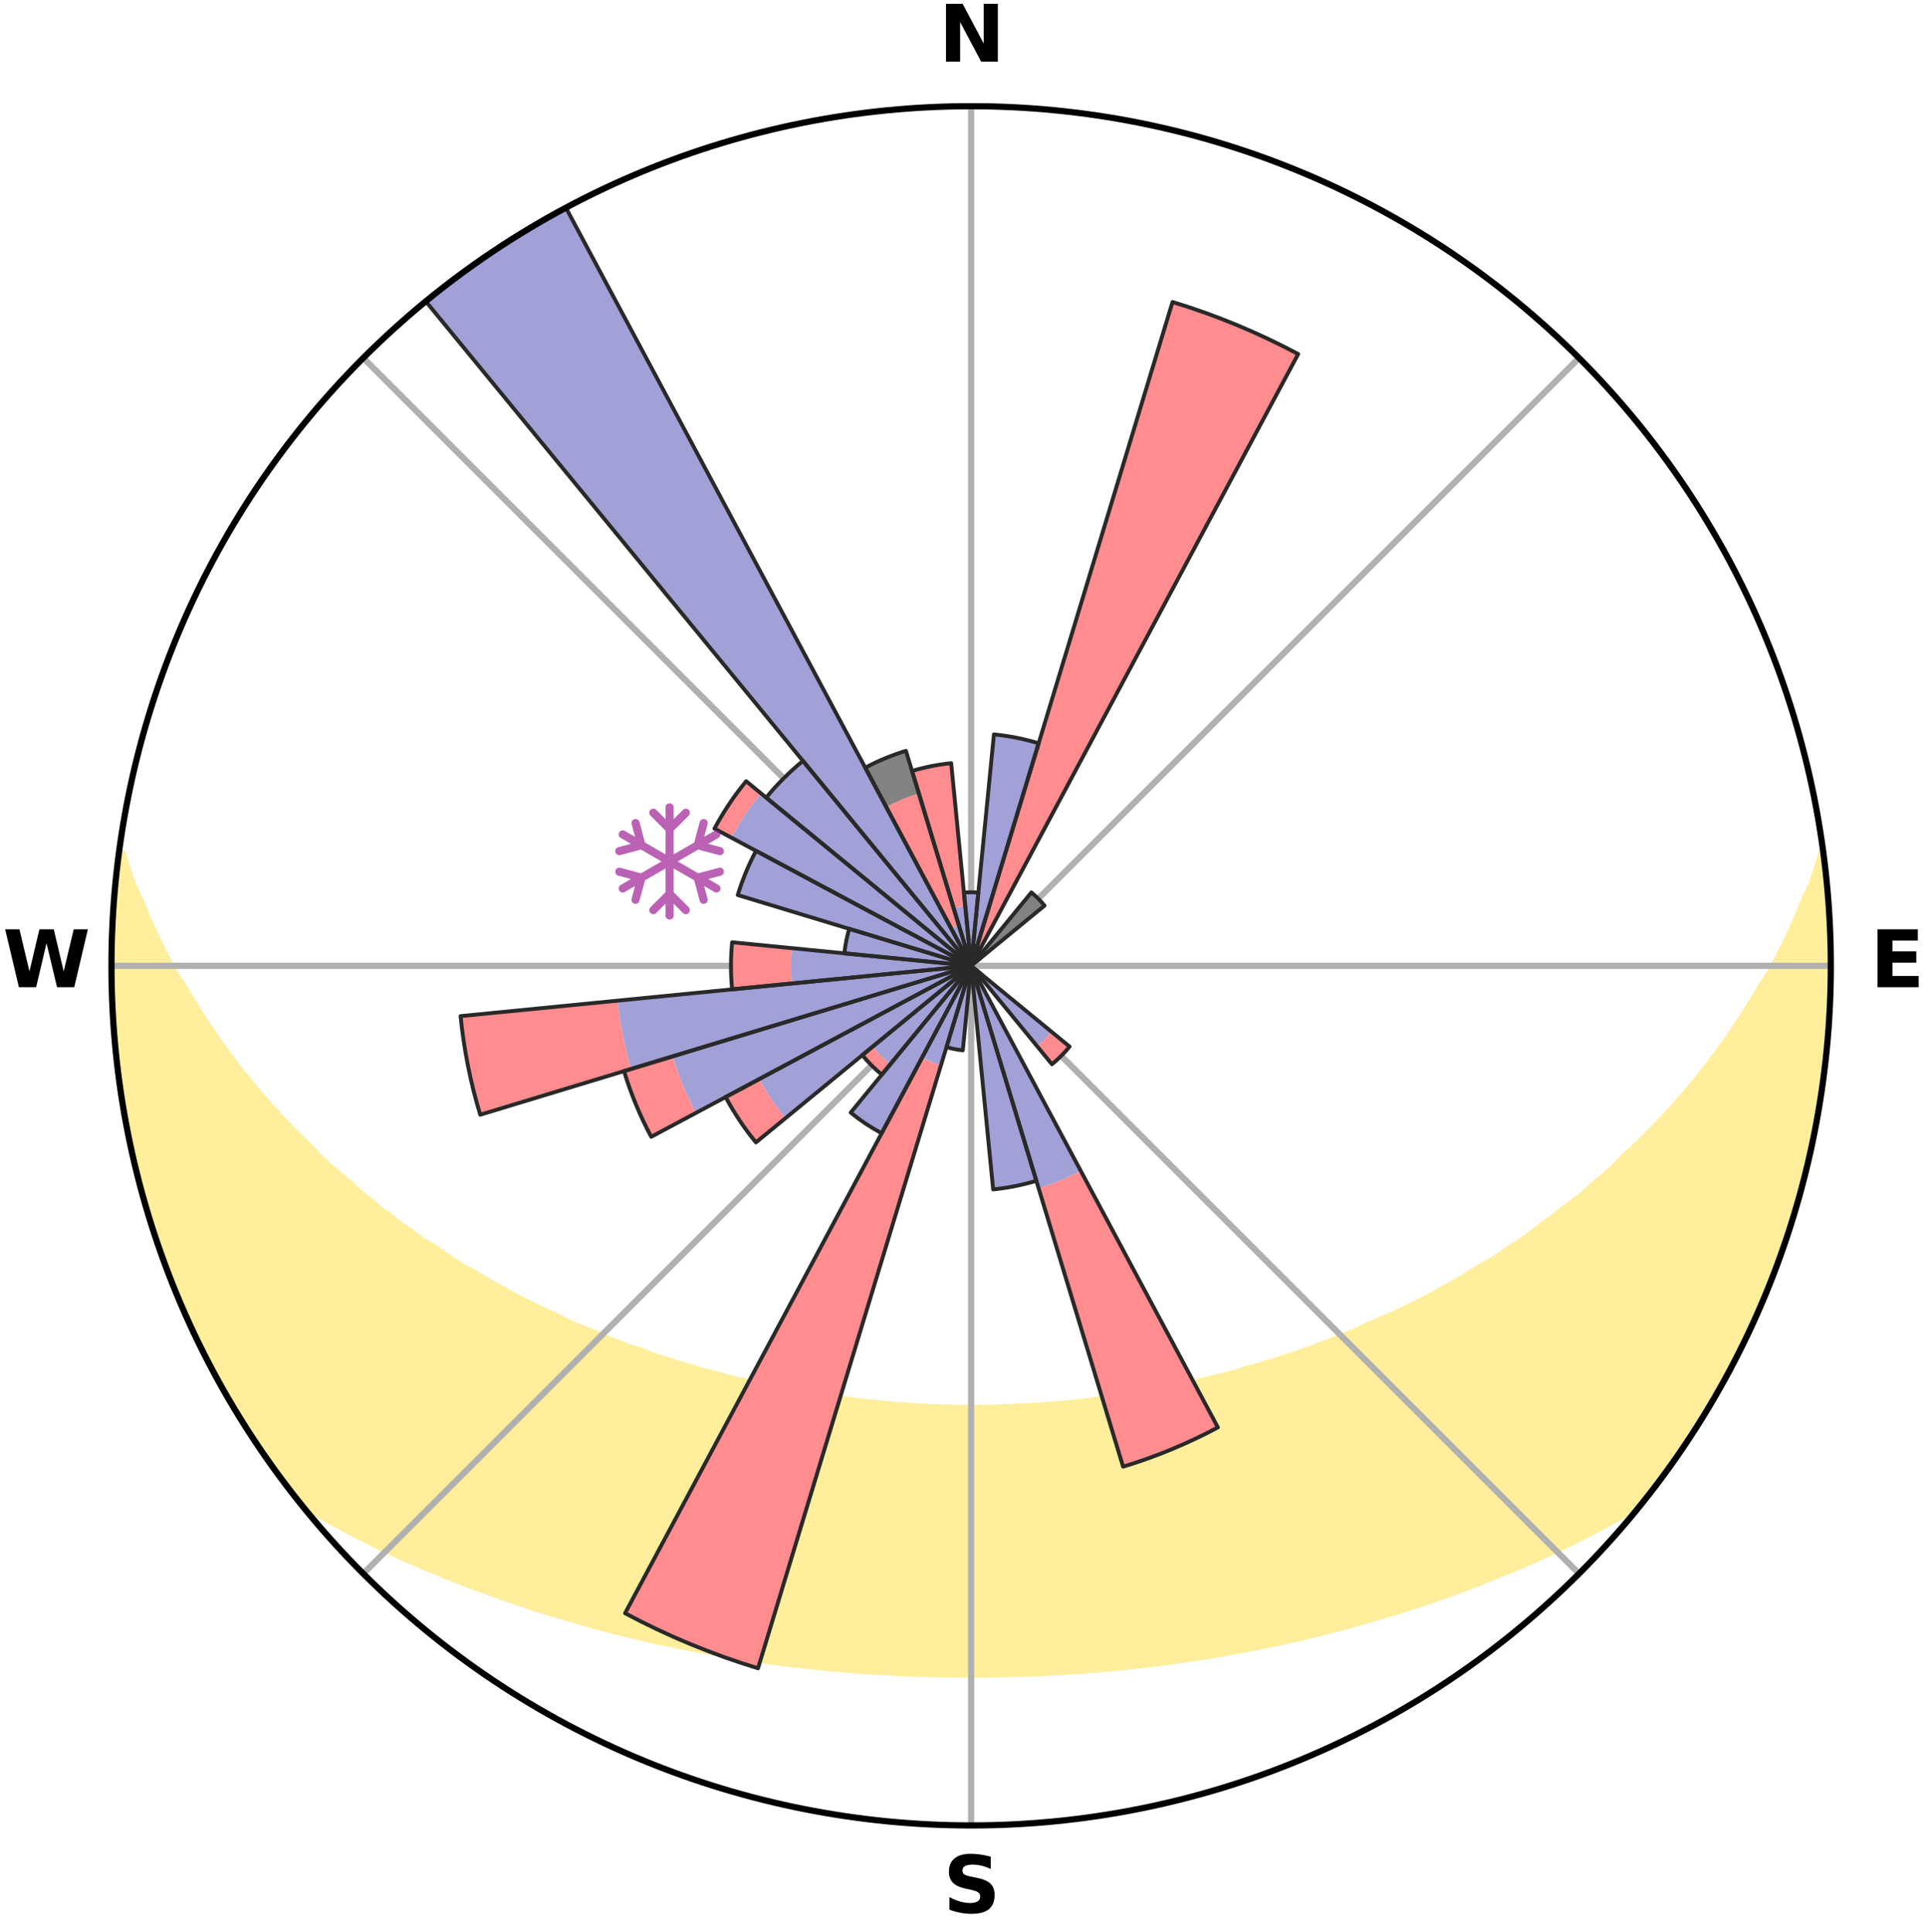 <?xml version="1.0" encoding="utf-8" standalone="no"?>
<!DOCTYPE svg PUBLIC "-//W3C//DTD SVG 1.1//EN"
  "http://www.w3.org/Graphics/SVG/1.1/DTD/svg11.dtd">
<svg xmlns:xlink="http://www.w3.org/1999/xlink" width="248.41pt" height="249.158pt" viewBox="0 0 248.41 249.158" xmlns="http://www.w3.org/2000/svg" version="1.1">
 <title>Ski Rose for Malá Úpa</title>
 <defs>
  <style type="text/css">*{stroke-linejoin: round; stroke-linecap: butt}</style>
 </defs>
 <g id="figure_1">
  <g id="patch_1">
   <path d="M 0 249.158 
L 248.41 249.158 
L 248.41 0 
L 0 0 
z
" style="fill: #ffffff"/>
  </g>
  <g id="axes_1">
   <g id="patch_2">
    <path d="M 236.135 124.579 
C 236.135 110.018 233.267 95.599 227.695 82.147 
C 222.122 68.695 213.955 56.471 203.659 46.175 
C 193.363 35.879 181.139 27.711 167.687 22.139 
C 154.235 16.567 139.815 13.699 125.255 13.699 
C 110.694 13.699 96.275 16.567 82.823 22.139 
C 69.371 27.711 57.147 35.879 46.851 46.175 
C 36.555 56.471 28.387 68.695 22.815 82.147 
C 17.243 95.599 14.375 110.018 14.375 124.579 
C 14.375 139.14 17.243 153.559 22.815 167.011 
C 28.387 180.463 36.555 192.687 46.851 202.983 
C 57.147 213.279 69.371 221.447 82.823 227.019 
C 96.275 232.591 110.694 235.459 125.255 235.459 
C 139.815 235.459 154.235 232.591 167.687 227.019 
C 181.139 221.447 193.363 213.279 203.659 202.983 
C 213.955 192.687 222.122 180.463 227.695 167.011 
C 233.267 153.559 236.135 139.14 236.135 124.579 
M 125.255 124.579 
C 125.255 124.579 125.255 124.579 125.255 124.579 
C 125.255 124.579 125.255 124.579 125.255 124.579 
C 125.255 124.579 125.255 124.579 125.255 124.579 
C 125.255 124.579 125.255 124.579 125.255 124.579 
C 125.255 124.579 125.255 124.579 125.255 124.579 
C 125.255 124.579 125.255 124.579 125.255 124.579 
C 125.255 124.579 125.255 124.579 125.255 124.579 
C 125.255 124.579 125.255 124.579 125.255 124.579 
C 125.255 124.579 125.255 124.579 125.255 124.579 
C 125.255 124.579 125.255 124.579 125.255 124.579 
C 125.255 124.579 125.255 124.579 125.255 124.579 
C 125.255 124.579 125.255 124.579 125.255 124.579 
C 125.255 124.579 125.255 124.579 125.255 124.579 
C 125.255 124.579 125.255 124.579 125.255 124.579 
C 125.255 124.579 125.255 124.579 125.255 124.579 
C 125.255 124.579 125.255 124.579 125.255 124.579 
z
" style="fill: #ffffff"/>
   </g>
   <g id="PolyCollection_1">
    <defs>
     <path id="mdb20556c70" d="M 235.169 -139.05 
L 235.005 -139.028 
L 234.398 -137.014 
L 233.721 -135.023 
L 232.798 -133.043 
L 232.002 -131.108 
L 231.16 -129.203 
L 230.275 -127.329 
L 229.353 -125.488 
L 228.394 -123.679 
L 227.208 -121.909 
L 226.183 -120.172 
L 225.128 -118.471 
L 224.044 -116.804 
L 222.934 -115.174 
L 221.797 -113.579 
L 220.636 -112.022 
L 219.452 -110.501 
L 218.246 -109.018 
L 217.02 -107.571 
L 215.775 -106.163 
L 214.512 -104.791 
L 213.233 -103.457 
L 211.938 -102.161 
L 210.629 -100.903 
L 209.307 -99.682 
L 208.151 -98.442 
L 206.805 -97.293 
L 205.45 -96.18 
L 204.258 -95.041 
L 202.886 -93.999 
L 201.508 -92.994 
L 200.289 -91.953 
L 198.9 -91.017 
L 197.668 -90.04 
L 196.428 -89.093 
L 195.03 -88.257 
L 193.782 -87.372 
L 192.53 -86.517 
L 191.131 -85.775 
L 189.876 -84.979 
L 188.619 -84.212 
L 187.361 -83.472 
L 186.103 -82.759 
L 184.845 -82.074 
L 183.589 -81.414 
L 182.334 -80.781 
L 181.081 -80.173 
L 179.832 -79.589 
L 178.586 -79.03 
L 177.344 -78.494 
L 176.107 -77.981 
L 174.978 -77.394 
L 173.748 -76.925 
L 172.525 -76.477 
L 171.4 -75.952 
L 170.187 -75.545 
L 169.066 -75.06 
L 167.864 -74.69 
L 166.749 -74.243 
L 165.56 -73.909 
L 164.451 -73.497 
L 163.276 -73.196 
L 162.175 -72.818 
L 161.015 -72.548 
L 159.923 -72.202 
L 158.833 -71.872 
L 157.747 -71.557 
L 156.614 -71.342 
L 155.537 -71.055 
L 154.464 -70.782 
L 153.395 -70.523 
L 152.291 -70.354 
L 151.231 -70.118 
L 150.176 -69.896 
L 149.124 -69.685 
L 148.075 -69.486 
L 147.031 -69.298 
L 145.99 -69.121 
L 144.953 -68.954 
L 143.919 -68.798 
L 142.889 -68.652 
L 141.862 -68.515 
L 140.838 -68.388 
L 139.817 -68.27 
L 138.8 -68.16 
L 137.785 -68.059 
L 136.773 -67.967 
L 135.763 -67.882 
L 134.755 -67.806 
L 133.75 -67.737 
L 132.746 -67.675 
L 131.744 -67.621 
L 130.744 -67.575 
L 129.744 -67.535 
L 128.746 -67.502 
L 127.748 -67.469 
L 126.751 -67.454 
L 125.753 -67.445 
L 124.756 -67.446 
L 123.759 -67.458 
L 122.762 -67.478 
L 121.764 -67.504 
L 120.766 -67.537 
L 119.766 -67.577 
L 118.766 -67.624 
L 117.764 -67.679 
L 116.76 -67.741 
L 115.755 -67.81 
L 114.754 -67.921 
L 113.746 -68.009 
L 112.735 -68.105 
L 111.722 -68.21 
L 110.706 -68.323 
L 109.687 -68.444 
L 108.666 -68.575 
L 107.641 -68.715 
L 106.613 -68.864 
L 105.582 -69.023 
L 104.547 -69.193 
L 103.509 -69.373 
L 102.467 -69.563 
L 101.391 -69.695 
L 100.339 -69.907 
L 99.284 -70.13 
L 98.225 -70.366 
L 97.162 -70.614 
L 96.096 -70.875 
L 94.98 -71.068 
L 93.904 -71.355 
L 92.824 -71.657 
L 91.741 -71.973 
L 90.597 -72.217 
L 89.505 -72.563 
L 88.41 -72.925 
L 87.245 -73.212 
L 86.142 -73.607 
L 84.963 -73.925 
L 83.853 -74.354 
L 82.741 -74.802 
L 81.544 -75.173 
L 80.339 -75.562 
L 79.218 -76.067 
L 78.002 -76.495 
L 76.878 -77.04 
L 75.653 -77.509 
L 74.423 -78 
L 73.187 -78.513 
L 72.058 -79.144 
L 70.816 -79.703 
L 69.571 -80.286 
L 68.323 -80.894 
L 67.073 -81.527 
L 65.821 -82.185 
L 64.567 -82.87 
L 63.313 -83.581 
L 62.06 -84.319 
L 60.807 -85.086 
L 59.413 -85.795 
L 58.162 -86.62 
L 56.914 -87.473 
L 55.67 -88.356 
L 54.276 -89.19 
L 53.041 -90.135 
L 51.651 -91.036 
L 50.428 -92.043 
L 49.047 -93.013 
L 47.839 -94.084 
L 46.471 -95.123 
L 45.282 -96.259 
L 43.931 -97.369 
L 42.59 -98.515 
L 41.258 -99.698 
L 40.119 -100.969 
L 38.813 -102.224 
L 37.522 -103.516 
L 36.246 -104.846 
L 34.987 -106.214 
L 33.745 -107.619 
L 32.522 -109.061 
L 31.32 -110.54 
L 30.139 -112.057 
L 28.981 -113.61 
L 27.847 -115.2 
L 26.739 -116.826 
L 25.657 -118.487 
L 24.605 -120.185 
L 23.582 -121.917 
L 22.399 -123.681 
L 21.441 -125.485 
L 20.52 -127.322 
L 19.636 -129.19 
L 18.793 -131.091 
L 17.996 -133.021 
L 17.068 -134.996 
L 16.384 -136.983 
L 15.768 -138.993 
L 15.337 -139.05 
L 15.337 -139.05 
L 15.163 -137.122 
L 14.92 -135.203 
L 14.813 -133.271 
L 14.635 -131.345 
L 14.49 -129.415 
L 14.483 -127.48 
L 14.403 -125.546 
L 14.463 -123.612 
L 14.448 -121.677 
L 14.573 -119.747 
L 14.623 -117.813 
L 14.813 -115.887 
L 14.926 -113.956 
L 15.182 -112.038 
L 15.358 -110.111 
L 15.677 -108.203 
L 15.916 -106.282 
L 16.345 -104.394 
L 16.644 -102.482 
L 17.089 -100.599 
L 17.451 -98.698 
L 17.959 -96.831 
L 18.421 -94.951 
L 18.992 -93.102 
L 19.593 -91.264 
L 20.11 -89.398 
L 20.808 -87.592 
L 21.419 -85.757 
L 22.144 -83.963 
L 22.899 -82.182 
L 23.573 -80.367 
L 24.419 -78.626 
L 25.189 -76.85 
L 26.066 -75.126 
L 26.904 -73.381 
L 27.844 -71.689 
L 28.754 -69.981 
L 29.792 -68.347 
L 30.742 -66.662 
L 31.775 -65.026 
L 32.794 -63.381 
L 33.931 -61.814 
L 34.997 -60.199 
L 36.142 -58.639 
L 37.303 -57.092 
L 38.483 -55.558 
L 40.149 -54.424 
L 41.943 -53.424 
L 43.704 -52.429 
L 45.477 -51.476 
L 47.258 -50.563 
L 49.044 -49.687 
L 50.832 -48.846 
L 52.621 -48.039 
L 54.409 -47.264 
L 56.195 -46.522 
L 57.979 -45.809 
L 59.722 -45.081 
L 61.499 -44.427 
L 63.271 -43.801 
L 65.002 -43.152 
L 66.765 -42.579 
L 68.491 -41.988 
L 70.211 -41.417 
L 71.957 -40.918 
L 73.671 -40.401 
L 75.376 -39.902 
L 77.081 -39.432 
L 78.777 -38.978 
L 80.472 -38.551 
L 82.158 -38.14 
L 83.842 -37.755 
L 85.518 -37.384 
L 87.191 -37.039 
L 88.856 -36.705 
L 90.519 -36.397 
L 92.174 -36.099 
L 93.813 -35.791 
L 95.461 -35.536 
L 97.102 -35.289 
L 98.731 -35.035 
L 100.365 -34.828 
L 101.992 -34.628 
L 103.611 -34.424 
L 105.232 -34.263 
L 106.845 -34.091 
L 108.458 -33.95 
L 110.065 -33.81 
L 111.674 -33.704 
L 113.276 -33.594 
L 114.879 -33.508 
L 116.478 -33.427 
L 118.077 -33.374 
L 119.673 -33.322 
L 121.269 -33.286 
L 122.864 -33.263 
L 124.458 -33.255 
L 126.052 -33.255 
L 127.646 -33.263 
L 129.241 -33.286 
L 130.836 -33.323 
L 132.434 -33.362 
L 134.032 -33.428 
L 135.631 -33.508 
L 137.233 -33.596 
L 138.836 -33.706 
L 140.444 -33.811 
L 142.052 -33.951 
L 143.664 -34.093 
L 145.277 -34.265 
L 146.899 -34.426 
L 148.517 -34.63 
L 150.144 -34.83 
L 151.779 -35.037 
L 153.407 -35.291 
L 155.047 -35.538 
L 156.696 -35.793 
L 158.335 -36.102 
L 159.989 -36.4 
L 161.652 -36.708 
L 163.317 -37.042 
L 164.991 -37.387 
L 166.666 -37.759 
L 168.35 -38.143 
L 170.036 -38.555 
L 171.731 -38.981 
L 173.427 -39.436 
L 175.132 -39.905 
L 176.837 -40.405 
L 178.551 -40.921 
L 180.296 -41.42 
L 182.015 -41.992 
L 183.773 -42.539 
L 185.505 -43.155 
L 187.274 -43.755 
L 189.007 -44.431 
L 190.784 -45.085 
L 192.528 -45.813 
L 194.311 -46.525 
L 196.097 -47.268 
L 197.886 -48.042 
L 199.674 -48.849 
L 201.463 -49.69 
L 203.248 -50.566 
L 205.029 -51.48 
L 206.802 -52.433 
L 208.611 -53.386 
L 210.356 -54.427 
L 212.022 -55.561 
L 213.171 -57.119 
L 214.372 -58.636 
L 215.504 -60.205 
L 216.585 -61.81 
L 217.708 -63.386 
L 218.666 -65.07 
L 219.785 -66.651 
L 220.763 -68.321 
L 221.729 -69.997 
L 222.622 -71.713 
L 223.555 -73.407 
L 224.441 -75.127 
L 225.28 -76.87 
L 226.119 -78.612 
L 226.855 -80.402 
L 227.684 -82.151 
L 228.327 -83.978 
L 229.068 -85.765 
L 229.749 -87.576 
L 230.396 -89.399 
L 230.875 -91.277 
L 231.448 -93.123 
L 231.981 -94.981 
L 232.473 -96.851 
L 232.933 -98.728 
L 233.506 -100.58 
L 233.894 -102.476 
L 234.23 -104.382 
L 234.525 -106.293 
L 234.804 -108.207 
L 235.186 -110.106 
L 235.394 -112.03 
L 235.537 -113.96 
L 235.641 -115.891 
L 235.908 -117.811 
L 235.94 -119.746 
L 235.935 -121.681 
L 236.099 -123.612 
L 236.024 -125.546 
L 236.081 -127.481 
L 235.975 -129.413 
L 235.798 -131.34 
L 235.792 -133.279 
L 235.549 -135.199 
L 235.276 -137.114 
L 235.169 -139.05 
z
" style="stroke: #ffee9c"/>
    </defs>
    <g clip-path="url(#p9edeb803d9)">
     <use xlink:href="#mdb20556c70" x="0" y="249.158" style="fill: #ffee9c; stroke: #ffee9c"/>
    </g>
   </g>
   <g id="matplotlib.axis_1">
    <g id="xtick_1">
     <g id="line2d_1">
      <path d="M 125.255 124.579 
L 125.255 13.699 
" clip-path="url(#p9edeb803d9)" style="fill: none; stroke: #b0b0b0; stroke-width: 0.8; stroke-linecap: square"/>
     </g>
     <g id="text_1">
      <!-- N -->
      <g transform="translate(121.07 7.958) scale(0.1 -0.1)">
       <defs>
        <path id="DejaVuSans-Bold-4e" d="M 588 4666 
L 1931 4666 
L 3628 1466 
L 3628 4666 
L 4769 4666 
L 4769 0 
L 3425 0 
L 1728 3200 
L 1728 0 
L 588 0 
L 588 4666 
z
" transform="scale(0.016)"/>
       </defs>
       <use xlink:href="#DejaVuSans-Bold-4e"/>
      </g>
     </g>
    </g>
    <g id="xtick_2">
     <g id="line2d_2">
      <path d="M 125.255 124.579 
L 203.659 46.175 
" clip-path="url(#p9edeb803d9)" style="fill: none; stroke: #b0b0b0; stroke-width: 0.8; stroke-linecap: square"/>
     </g>
    </g>
    <g id="xtick_3">
     <g id="line2d_3">
      <path d="M 125.255 124.579 
L 236.135 124.579 
" clip-path="url(#p9edeb803d9)" style="fill: none; stroke: #b0b0b0; stroke-width: 0.8; stroke-linecap: square"/>
     </g>
     <g id="text_2">
      <!-- E -->
      <g transform="translate(241.219 127.338) scale(0.1 -0.1)">
       <defs>
        <path id="DejaVuSans-Bold-45" d="M 588 4666 
L 3834 4666 
L 3834 3756 
L 1791 3756 
L 1791 2888 
L 3713 2888 
L 3713 1978 
L 1791 1978 
L 1791 909 
L 3903 909 
L 3903 0 
L 588 0 
L 588 4666 
z
" transform="scale(0.016)"/>
       </defs>
       <use xlink:href="#DejaVuSans-Bold-45"/>
      </g>
     </g>
    </g>
    <g id="xtick_4">
     <g id="line2d_4">
      <path d="M 125.255 124.579 
L 203.659 202.983 
" clip-path="url(#p9edeb803d9)" style="fill: none; stroke: #b0b0b0; stroke-width: 0.8; stroke-linecap: square"/>
     </g>
    </g>
    <g id="xtick_5">
     <g id="line2d_5">
      <path d="M 125.255 124.579 
L 125.255 235.459 
" clip-path="url(#p9edeb803d9)" style="fill: none; stroke: #b0b0b0; stroke-width: 0.8; stroke-linecap: square"/>
     </g>
     <g id="text_3">
      <!-- S -->
      <g transform="translate(121.654 246.718) scale(0.1 -0.1)">
       <defs>
        <path id="DejaVuSans-Bold-53" d="M 3834 4519 
L 3834 3531 
Q 3450 3703 3084 3790 
Q 2719 3878 2394 3878 
Q 1963 3878 1756 3759 
Q 1550 3641 1550 3391 
Q 1550 3203 1689 3098 
Q 1828 2994 2194 2919 
L 2706 2816 
Q 3484 2659 3812 2340 
Q 4141 2022 4141 1434 
Q 4141 663 3683 286 
Q 3225 -91 2284 -91 
Q 1841 -91 1394 -6 
Q 947 78 500 244 
L 500 1259 
Q 947 1022 1364 901 
Q 1781 781 2169 781 
Q 2563 781 2772 912 
Q 2981 1044 2981 1288 
Q 2981 1506 2839 1625 
Q 2697 1744 2272 1838 
L 1806 1941 
Q 1106 2091 782 2419 
Q 459 2747 459 3303 
Q 459 4000 909 4375 
Q 1359 4750 2203 4750 
Q 2588 4750 2994 4692 
Q 3400 4634 3834 4519 
z
" transform="scale(0.016)"/>
       </defs>
       <use xlink:href="#DejaVuSans-Bold-53"/>
      </g>
     </g>
    </g>
    <g id="xtick_6">
     <g id="line2d_6">
      <path d="M 125.255 124.579 
L 46.851 202.983 
" clip-path="url(#p9edeb803d9)" style="fill: none; stroke: #b0b0b0; stroke-width: 0.8; stroke-linecap: square"/>
     </g>
    </g>
    <g id="xtick_7">
     <g id="line2d_7">
      <path d="M 125.255 124.579 
L 14.375 124.579 
" clip-path="url(#p9edeb803d9)" style="fill: none; stroke: #b0b0b0; stroke-width: 0.8; stroke-linecap: square"/>
     </g>
     <g id="text_4">
      <!-- W -->
      <g transform="translate(0.36 127.338) scale(0.1 -0.1)">
       <defs>
        <path id="DejaVuSans-Bold-57" d="M 191 4666 
L 1344 4666 
L 2150 1275 
L 2950 4666 
L 4109 4666 
L 4909 1275 
L 5716 4666 
L 6859 4666 
L 5759 0 
L 4372 0 
L 3525 3547 
L 2688 0 
L 1300 0 
L 191 4666 
z
" transform="scale(0.016)"/>
       </defs>
       <use xlink:href="#DejaVuSans-Bold-57"/>
      </g>
     </g>
    </g>
    <g id="xtick_8">
     <g id="line2d_8">
      <path d="M 125.255 124.579 
L 46.851 46.175 
" clip-path="url(#p9edeb803d9)" style="fill: none; stroke: #b0b0b0; stroke-width: 0.8; stroke-linecap: square"/>
     </g>
    </g>
   </g>
   <g id="matplotlib.axis_2"/>
   <g id="patch_3">
    <path d="M 125.255 124.579 
C 125.255 124.579 125.255 124.579 125.255 124.579 
C 125.255 124.579 125.255 124.579 125.255 124.579 
L 125.255 124.579 
C 125.255 124.579 125.255 124.579 125.255 124.579 
C 125.255 124.579 125.255 124.579 125.255 124.579 
z
" clip-path="url(#p9edeb803d9)" style="fill: #d9d9d9"/>
   </g>
   <g id="patch_4">
    <path d="M 125.255 124.579 
C 125.255 124.579 125.255 124.579 125.255 124.579 
C 125.255 124.579 125.255 124.579 125.255 124.579 
L 125.255 124.579 
C 125.255 124.579 125.255 124.579 125.255 124.579 
C 125.255 124.579 125.255 124.579 125.255 124.579 
z
" clip-path="url(#p9edeb803d9)" style="fill: #d9d9d9"/>
   </g>
   <g id="patch_5">
    <path d="M 125.255 124.579 
C 125.255 124.579 125.255 124.579 125.255 124.579 
C 125.255 124.579 125.255 124.579 125.255 124.579 
L 125.255 124.579 
C 125.255 124.579 125.255 124.579 125.255 124.579 
C 125.255 124.579 125.255 124.579 125.255 124.579 
z
" clip-path="url(#p9edeb803d9)" style="fill: #d9d9d9"/>
   </g>
   <g id="patch_6">
    <path d="M 125.255 124.579 
C 125.255 124.579 125.255 124.579 125.255 124.579 
C 125.255 124.579 125.255 124.579 125.255 124.579 
L 125.255 124.579 
C 125.255 124.579 125.255 124.579 125.255 124.579 
C 125.255 124.579 125.255 124.579 125.255 124.579 
z
" clip-path="url(#p9edeb803d9)" style="fill: #d9d9d9"/>
   </g>
   <g id="patch_7">
    <path d="M 125.255 124.579 
C 125.255 124.579 125.255 124.579 125.255 124.579 
C 125.255 124.579 125.255 124.579 125.255 124.579 
L 125.255 124.579 
C 125.255 124.579 125.255 124.579 125.255 124.579 
C 125.255 124.579 125.255 124.579 125.255 124.579 
z
" clip-path="url(#p9edeb803d9)" style="fill: #d9d9d9"/>
   </g>
   <g id="patch_8">
    <path d="M 125.255 124.579 
C 125.255 124.579 125.255 124.579 125.255 124.579 
C 125.255 124.579 125.255 124.579 125.255 124.579 
L 125.255 124.579 
C 125.255 124.579 125.255 124.579 125.255 124.579 
C 125.255 124.579 125.255 124.579 125.255 124.579 
z
" clip-path="url(#p9edeb803d9)" style="fill: #d9d9d9"/>
   </g>
   <g id="patch_9">
    <path d="M 125.255 124.579 
C 125.255 124.579 125.255 124.579 125.255 124.579 
C 125.255 124.579 125.255 124.579 125.255 124.579 
L 125.255 124.579 
C 125.255 124.579 125.255 124.579 125.255 124.579 
C 125.255 124.579 125.255 124.579 125.255 124.579 
z
" clip-path="url(#p9edeb803d9)" style="fill: #d9d9d9"/>
   </g>
   <g id="patch_10">
    <path d="M 125.255 124.579 
C 125.255 124.579 125.255 124.579 125.255 124.579 
C 125.255 124.579 125.255 124.579 125.255 124.579 
L 125.255 124.579 
C 125.255 124.579 125.255 124.579 125.255 124.579 
C 125.255 124.579 125.255 124.579 125.255 124.579 
z
" clip-path="url(#p9edeb803d9)" style="fill: #d9d9d9"/>
   </g>
   <g id="patch_11">
    <path d="M 125.255 124.579 
C 125.255 124.579 125.255 124.579 125.255 124.579 
C 125.255 124.579 125.255 124.579 125.255 124.579 
L 125.255 124.579 
C 125.255 124.579 125.255 124.579 125.255 124.579 
C 125.255 124.579 125.255 124.579 125.255 124.579 
z
" clip-path="url(#p9edeb803d9)" style="fill: #d9d9d9"/>
   </g>
   <g id="patch_12">
    <path d="M 125.255 124.579 
C 125.255 124.579 125.255 124.579 125.255 124.579 
C 125.255 124.579 125.255 124.579 125.255 124.579 
L 125.255 124.579 
C 125.255 124.579 125.255 124.579 125.255 124.579 
C 125.255 124.579 125.255 124.579 125.255 124.579 
z
" clip-path="url(#p9edeb803d9)" style="fill: #d9d9d9"/>
   </g>
   <g id="patch_13">
    <path d="M 125.255 124.579 
C 125.255 124.579 125.255 124.579 125.255 124.579 
C 125.255 124.579 125.255 124.579 125.255 124.579 
L 125.255 124.579 
C 125.255 124.579 125.255 124.579 125.255 124.579 
C 125.255 124.579 125.255 124.579 125.255 124.579 
z
" clip-path="url(#p9edeb803d9)" style="fill: #d9d9d9"/>
   </g>
   <g id="patch_14">
    <path d="M 125.255 124.579 
C 125.255 124.579 125.255 124.579 125.255 124.579 
C 125.255 124.579 125.255 124.579 125.255 124.579 
L 125.255 124.579 
C 125.255 124.579 125.255 124.579 125.255 124.579 
C 125.255 124.579 125.255 124.579 125.255 124.579 
z
" clip-path="url(#p9edeb803d9)" style="fill: #d9d9d9"/>
   </g>
   <g id="patch_15">
    <path d="M 125.255 124.579 
C 125.255 124.579 125.255 124.579 125.255 124.579 
C 125.255 124.579 125.255 124.579 125.255 124.579 
L 125.255 124.579 
C 125.255 124.579 125.255 124.579 125.255 124.579 
C 125.255 124.579 125.255 124.579 125.255 124.579 
z
" clip-path="url(#p9edeb803d9)" style="fill: #d9d9d9"/>
   </g>
   <g id="patch_16">
    <path d="M 125.255 124.579 
C 125.255 124.579 125.255 124.579 125.255 124.579 
C 125.255 124.579 125.255 124.579 125.255 124.579 
L 125.255 124.579 
C 125.255 124.579 125.255 124.579 125.255 124.579 
C 125.255 124.579 125.255 124.579 125.255 124.579 
z
" clip-path="url(#p9edeb803d9)" style="fill: #d9d9d9"/>
   </g>
   <g id="patch_17">
    <path d="M 125.255 124.579 
C 125.255 124.579 125.255 124.579 125.255 124.579 
C 125.255 124.579 125.255 124.579 125.255 124.579 
L 125.255 124.579 
C 125.255 124.579 125.255 124.579 125.255 124.579 
C 125.255 124.579 125.255 124.579 125.255 124.579 
z
" clip-path="url(#p9edeb803d9)" style="fill: #d9d9d9"/>
   </g>
   <g id="patch_18">
    <path d="M 125.255 124.579 
C 125.255 124.579 125.255 124.579 125.255 124.579 
C 125.255 124.579 125.255 124.579 125.255 124.579 
L 125.255 124.579 
C 125.255 124.579 125.255 124.579 125.255 124.579 
C 125.255 124.579 125.255 124.579 125.255 124.579 
z
" clip-path="url(#p9edeb803d9)" style="fill: #d9d9d9"/>
   </g>
   <g id="patch_19">
    <path d="M 125.255 124.579 
C 125.255 124.579 125.255 124.579 125.255 124.579 
C 125.255 124.579 125.255 124.579 125.255 124.579 
L 125.255 124.579 
C 125.255 124.579 125.255 124.579 125.255 124.579 
C 125.255 124.579 125.255 124.579 125.255 124.579 
z
" clip-path="url(#p9edeb803d9)" style="fill: #d9d9d9"/>
   </g>
   <g id="patch_20">
    <path d="M 125.255 124.579 
C 125.255 124.579 125.255 124.579 125.255 124.579 
C 125.255 124.579 125.255 124.579 125.255 124.579 
L 125.255 124.579 
C 125.255 124.579 125.255 124.579 125.255 124.579 
C 125.255 124.579 125.255 124.579 125.255 124.579 
z
" clip-path="url(#p9edeb803d9)" style="fill: #d9d9d9"/>
   </g>
   <g id="patch_21">
    <path d="M 125.255 124.579 
C 125.255 124.579 125.255 124.579 125.255 124.579 
C 125.255 124.579 125.255 124.579 125.255 124.579 
L 125.255 124.579 
C 125.255 124.579 125.255 124.579 125.255 124.579 
C 125.255 124.579 125.255 124.579 125.255 124.579 
z
" clip-path="url(#p9edeb803d9)" style="fill: #d9d9d9"/>
   </g>
   <g id="patch_22">
    <path d="M 125.255 124.579 
C 125.255 124.579 125.255 124.579 125.255 124.579 
C 125.255 124.579 125.255 124.579 125.255 124.579 
L 125.255 124.579 
C 125.255 124.579 125.255 124.579 125.255 124.579 
C 125.255 124.579 125.255 124.579 125.255 124.579 
z
" clip-path="url(#p9edeb803d9)" style="fill: #d9d9d9"/>
   </g>
   <g id="patch_23">
    <path d="M 125.255 124.579 
C 125.255 124.579 125.255 124.579 125.255 124.579 
C 125.255 124.579 125.255 124.579 125.255 124.579 
L 125.255 124.579 
C 125.255 124.579 125.255 124.579 125.255 124.579 
C 125.255 124.579 125.255 124.579 125.255 124.579 
z
" clip-path="url(#p9edeb803d9)" style="fill: #d9d9d9"/>
   </g>
   <g id="patch_24">
    <path d="M 125.255 124.579 
C 125.255 124.579 125.255 124.579 125.255 124.579 
C 125.255 124.579 125.255 124.579 125.255 124.579 
L 125.255 124.579 
C 125.255 124.579 125.255 124.579 125.255 124.579 
C 125.255 124.579 125.255 124.579 125.255 124.579 
z
" clip-path="url(#p9edeb803d9)" style="fill: #d9d9d9"/>
   </g>
   <g id="patch_25">
    <path d="M 125.255 124.579 
C 125.255 124.579 125.255 124.579 125.255 124.579 
C 125.255 124.579 125.255 124.579 125.255 124.579 
L 125.255 124.579 
C 125.255 124.579 125.255 124.579 125.255 124.579 
C 125.255 124.579 125.255 124.579 125.255 124.579 
z
" clip-path="url(#p9edeb803d9)" style="fill: #d9d9d9"/>
   </g>
   <g id="patch_26">
    <path d="M 125.255 124.579 
C 125.255 124.579 125.255 124.579 125.255 124.579 
C 125.255 124.579 125.255 124.579 125.255 124.579 
L 125.255 124.579 
C 125.255 124.579 125.255 124.579 125.255 124.579 
C 125.255 124.579 125.255 124.579 125.255 124.579 
z
" clip-path="url(#p9edeb803d9)" style="fill: #d9d9d9"/>
   </g>
   <g id="patch_27">
    <path d="M 125.255 124.579 
C 125.255 124.579 125.255 124.579 125.255 124.579 
C 125.255 124.579 125.255 124.579 125.255 124.579 
L 125.255 124.579 
C 125.255 124.579 125.255 124.579 125.255 124.579 
C 125.255 124.579 125.255 124.579 125.255 124.579 
z
" clip-path="url(#p9edeb803d9)" style="fill: #d9d9d9"/>
   </g>
   <g id="patch_28">
    <path d="M 125.255 124.579 
C 125.255 124.579 125.255 124.579 125.255 124.579 
C 125.255 124.579 125.255 124.579 125.255 124.579 
L 125.255 124.579 
C 125.255 124.579 125.255 124.579 125.255 124.579 
C 125.255 124.579 125.255 124.579 125.255 124.579 
z
" clip-path="url(#p9edeb803d9)" style="fill: #d9d9d9"/>
   </g>
   <g id="patch_29">
    <path d="M 125.255 124.579 
C 125.255 124.579 125.255 124.579 125.255 124.579 
C 125.255 124.579 125.255 124.579 125.255 124.579 
L 125.255 124.579 
C 125.255 124.579 125.255 124.579 125.255 124.579 
C 125.255 124.579 125.255 124.579 125.255 124.579 
z
" clip-path="url(#p9edeb803d9)" style="fill: #d9d9d9"/>
   </g>
   <g id="patch_30">
    <path d="M 125.255 124.579 
C 125.255 124.579 125.255 124.579 125.255 124.579 
C 125.255 124.579 125.255 124.579 125.255 124.579 
L 125.255 124.579 
C 125.255 124.579 125.255 124.579 125.255 124.579 
C 125.255 124.579 125.255 124.579 125.255 124.579 
z
" clip-path="url(#p9edeb803d9)" style="fill: #d9d9d9"/>
   </g>
   <g id="patch_31">
    <path d="M 125.255 124.579 
C 125.255 124.579 125.255 124.579 125.255 124.579 
C 125.255 124.579 125.255 124.579 125.255 124.579 
L 125.255 124.579 
C 125.255 124.579 125.255 124.579 125.255 124.579 
C 125.255 124.579 125.255 124.579 125.255 124.579 
z
" clip-path="url(#p9edeb803d9)" style="fill: #d9d9d9"/>
   </g>
   <g id="patch_32">
    <path d="M 125.255 124.579 
C 125.255 124.579 125.255 124.579 125.255 124.579 
C 125.255 124.579 125.255 124.579 125.255 124.579 
L 125.255 124.579 
C 125.255 124.579 125.255 124.579 125.255 124.579 
C 125.255 124.579 125.255 124.579 125.255 124.579 
z
" clip-path="url(#p9edeb803d9)" style="fill: #d9d9d9"/>
   </g>
   <g id="patch_33">
    <path d="M 125.255 124.579 
C 125.255 124.579 125.255 124.579 125.255 124.579 
C 125.255 124.579 125.255 124.579 125.255 124.579 
L 125.255 124.579 
C 125.255 124.579 125.255 124.579 125.255 124.579 
C 125.255 124.579 125.255 124.579 125.255 124.579 
z
" clip-path="url(#p9edeb803d9)" style="fill: #d9d9d9"/>
   </g>
   <g id="patch_34">
    <path d="M 125.255 124.579 
C 125.255 124.579 125.255 124.579 125.255 124.579 
C 125.255 124.579 125.255 124.579 125.255 124.579 
L 125.255 124.579 
C 125.255 124.579 125.255 124.579 125.255 124.579 
C 125.255 124.579 125.255 124.579 125.255 124.579 
z
" clip-path="url(#p9edeb803d9)" style="fill: #d9d9d9"/>
   </g>
   <g id="patch_35">
    <path d="M 125.255 124.579 
C 125.255 124.579 125.255 124.579 125.255 124.579 
C 125.255 124.579 125.255 124.579 125.255 124.579 
L 126.185 115.14 
C 125.876 115.11 125.565 115.094 125.255 115.094 
C 124.944 115.094 124.634 115.11 124.325 115.14 
z
" clip-path="url(#p9edeb803d9)" style="fill: #a1a1d8"/>
   </g>
   <g id="patch_36">
    <path d="M 125.255 124.579 
C 125.255 124.579 125.255 124.579 125.255 124.579 
C 125.255 124.579 125.255 124.579 125.255 124.579 
L 133.961 95.877 
C 133.022 95.592 132.069 95.354 131.106 95.162 
C 130.143 94.971 129.172 94.827 128.195 94.73 
z
" clip-path="url(#p9edeb803d9)" style="fill: #a1a1d8"/>
   </g>
   <g id="patch_37">
    <path d="M 125.255 124.579 
C 125.255 124.579 125.255 124.579 125.255 124.579 
C 125.255 124.579 125.255 124.579 125.255 124.579 
L 125.255 124.579 
C 125.255 124.579 125.255 124.579 125.255 124.579 
C 125.255 124.579 125.255 124.579 125.255 124.579 
z
" clip-path="url(#p9edeb803d9)" style="fill: #a1a1d8"/>
   </g>
   <g id="patch_38">
    <path d="M 125.255 124.579 
C 125.255 124.579 125.255 124.579 125.255 124.579 
C 125.255 124.579 125.255 124.579 125.255 124.579 
L 125.255 124.579 
C 125.255 124.579 125.255 124.579 125.255 124.579 
C 125.255 124.579 125.255 124.579 125.255 124.579 
z
" clip-path="url(#p9edeb803d9)" style="fill: #a1a1d8"/>
   </g>
   <g id="patch_39">
    <path d="M 125.255 124.579 
C 125.255 124.579 125.255 124.579 125.255 124.579 
C 125.255 124.579 125.255 124.579 125.255 124.579 
L 125.255 124.579 
C 125.255 124.579 125.255 124.579 125.255 124.579 
C 125.255 124.579 125.255 124.579 125.255 124.579 
z
" clip-path="url(#p9edeb803d9)" style="fill: #a1a1d8"/>
   </g>
   <g id="patch_40">
    <path d="M 125.255 124.579 
C 125.255 124.579 125.255 124.579 125.255 124.579 
C 125.255 124.579 125.255 124.579 125.255 124.579 
L 125.255 124.579 
C 125.255 124.579 125.255 124.579 125.255 124.579 
C 125.255 124.579 125.255 124.579 125.255 124.579 
z
" clip-path="url(#p9edeb803d9)" style="fill: #a1a1d8"/>
   </g>
   <g id="patch_41">
    <path d="M 125.255 124.579 
C 125.255 124.579 125.255 124.579 125.255 124.579 
C 125.255 124.579 125.255 124.579 125.255 124.579 
L 125.255 124.579 
C 125.255 124.579 125.255 124.579 125.255 124.579 
C 125.255 124.579 125.255 124.579 125.255 124.579 
z
" clip-path="url(#p9edeb803d9)" style="fill: #a1a1d8"/>
   </g>
   <g id="patch_42">
    <path d="M 125.255 124.579 
C 125.255 124.579 125.255 124.579 125.255 124.579 
C 125.255 124.579 125.255 124.579 125.255 124.579 
L 125.255 124.579 
C 125.255 124.579 125.255 124.579 125.255 124.579 
C 125.255 124.579 125.255 124.579 125.255 124.579 
z
" clip-path="url(#p9edeb803d9)" style="fill: #a1a1d8"/>
   </g>
   <g id="patch_43">
    <path d="M 125.255 124.579 
C 125.255 124.579 125.255 124.579 125.255 124.579 
C 125.255 124.579 125.255 124.579 125.255 124.579 
L 125.255 124.579 
C 125.255 124.579 125.255 124.579 125.255 124.579 
C 125.255 124.579 125.255 124.579 125.255 124.579 
z
" clip-path="url(#p9edeb803d9)" style="fill: #a1a1d8"/>
   </g>
   <g id="patch_44">
    <path d="M 125.255 124.579 
C 125.255 124.579 125.255 124.579 125.255 124.579 
C 125.255 124.579 125.255 124.579 125.255 124.579 
L 125.255 124.579 
C 125.255 124.579 125.255 124.579 125.255 124.579 
C 125.255 124.579 125.255 124.579 125.255 124.579 
z
" clip-path="url(#p9edeb803d9)" style="fill: #a1a1d8"/>
   </g>
   <g id="patch_45">
    <path d="M 125.255 124.579 
C 125.255 124.579 125.255 124.579 125.255 124.579 
C 125.255 124.579 125.255 124.579 125.255 124.579 
L 125.255 124.579 
C 125.255 124.579 125.255 124.579 125.255 124.579 
C 125.255 124.579 125.255 124.579 125.255 124.579 
z
" clip-path="url(#p9edeb803d9)" style="fill: #a1a1d8"/>
   </g>
   <g id="patch_46">
    <path d="M 125.255 124.579 
C 125.255 124.579 125.255 124.579 125.255 124.579 
C 125.255 124.579 125.255 124.579 125.255 124.579 
L 125.255 124.579 
C 125.255 124.579 125.255 124.579 125.255 124.579 
C 125.255 124.579 125.255 124.579 125.255 124.579 
z
" clip-path="url(#p9edeb803d9)" style="fill: #a1a1d8"/>
   </g>
   <g id="patch_47">
    <path d="M 125.255 124.579 
C 125.255 124.579 125.255 124.579 125.255 124.579 
C 125.255 124.579 125.255 124.579 125.255 124.579 
L 133.764 134.948 
C 134.104 134.669 134.429 134.374 134.74 134.064 
C 135.05 133.753 135.345 133.428 135.623 133.088 
z
" clip-path="url(#p9edeb803d9)" style="fill: #a1a1d8"/>
   </g>
   <g id="patch_48">
    <path d="M 125.255 124.579 
C 125.255 124.579 125.255 124.579 125.255 124.579 
C 125.255 124.579 125.255 124.579 125.255 124.579 
L 125.255 124.579 
C 125.255 124.579 125.255 124.579 125.255 124.579 
C 125.255 124.579 125.255 124.579 125.255 124.579 
z
" clip-path="url(#p9edeb803d9)" style="fill: #a1a1d8"/>
   </g>
   <g id="patch_49">
    <path d="M 125.255 124.579 
C 125.255 124.579 125.255 124.579 125.255 124.579 
C 125.255 124.579 125.255 124.579 125.255 124.579 
L 133.961 153.281 
C 134.901 152.996 135.826 152.665 136.733 152.289 
C 137.64 151.913 138.528 151.493 139.394 151.031 
z
" clip-path="url(#p9edeb803d9)" style="fill: #a1a1d8"/>
   </g>
   <g id="patch_50">
    <path d="M 125.255 124.579 
C 125.255 124.579 125.255 124.579 125.255 124.579 
C 125.255 124.579 125.255 124.579 125.255 124.579 
L 128.095 153.416 
C 129.039 153.323 129.978 153.183 130.908 152.998 
C 131.838 152.813 132.759 152.583 133.666 152.307 
z
" clip-path="url(#p9edeb803d9)" style="fill: #a1a1d8"/>
   </g>
   <g id="patch_51">
    <path d="M 125.255 124.579 
C 125.255 124.579 125.255 124.579 125.255 124.579 
C 125.255 124.579 125.255 124.579 125.255 124.579 
L 125.255 124.579 
C 125.255 124.579 125.255 124.579 125.255 124.579 
C 125.255 124.579 125.255 124.579 125.255 124.579 
z
" clip-path="url(#p9edeb803d9)" style="fill: #a1a1d8"/>
   </g>
   <g id="patch_52">
    <path d="M 125.255 124.579 
C 125.255 124.579 125.255 124.579 125.255 124.579 
C 125.255 124.579 125.255 124.579 125.255 124.579 
L 122.076 135.059 
C 122.419 135.163 122.767 135.251 123.118 135.321 
C 123.47 135.391 123.825 135.443 124.181 135.478 
z
" clip-path="url(#p9edeb803d9)" style="fill: #a1a1d8"/>
   </g>
   <g id="patch_53">
    <path d="M 125.255 124.579 
C 125.255 124.579 125.255 124.579 125.255 124.579 
C 125.255 124.579 125.255 124.579 125.255 124.579 
L 118.932 136.409 
C 119.319 136.616 119.716 136.803 120.122 136.971 
C 120.527 137.139 120.941 137.287 121.361 137.415 
z
" clip-path="url(#p9edeb803d9)" style="fill: #a1a1d8"/>
   </g>
   <g id="patch_54">
    <path d="M 125.255 124.579 
C 125.255 124.579 125.255 124.579 125.255 124.579 
C 125.255 124.579 125.255 124.579 125.255 124.579 
L 109.719 143.51 
C 110.339 144.018 110.983 144.496 111.649 144.941 
C 112.316 145.386 113.004 145.799 113.711 146.177 
z
" clip-path="url(#p9edeb803d9)" style="fill: #a1a1d8"/>
   </g>
   <g id="patch_55">
    <path d="M 125.255 124.579 
C 125.255 124.579 125.255 124.579 125.255 124.579 
C 125.255 124.579 125.255 124.579 125.255 124.579 
L 112.556 135.001 
C 112.897 135.416 113.258 135.815 113.639 136.195 
C 114.019 136.576 114.417 136.937 114.833 137.278 
z
" clip-path="url(#p9edeb803d9)" style="fill: #a1a1d8"/>
   </g>
   <g id="patch_56">
    <path d="M 125.255 124.579 
C 125.255 124.579 125.255 124.579 125.255 124.579 
C 125.255 124.579 125.255 124.579 125.255 124.579 
L 97.936 139.181 
C 98.414 140.076 98.935 140.946 99.499 141.789 
C 100.062 142.632 100.666 143.447 101.309 144.231 
z
" clip-path="url(#p9edeb803d9)" style="fill: #a1a1d8"/>
   </g>
   <g id="patch_57">
    <path d="M 125.255 124.579 
C 125.255 124.579 125.255 124.579 125.255 124.579 
C 125.255 124.579 125.255 124.579 125.255 124.579 
L 86.748 136.26 
C 87.13 137.521 87.574 138.761 88.078 139.978 
C 88.582 141.195 89.145 142.386 89.766 143.548 
z
" clip-path="url(#p9edeb803d9)" style="fill: #a1a1d8"/>
   </g>
   <g id="patch_58">
    <path d="M 125.255 124.579 
C 125.255 124.579 125.255 124.579 125.255 124.579 
C 125.255 124.579 125.255 124.579 125.255 124.579 
L 79.66 129.07 
C 79.807 130.562 80.027 132.046 80.32 133.517 
C 80.612 134.988 80.977 136.444 81.412 137.879 
z
" clip-path="url(#p9edeb803d9)" style="fill: #a1a1d8"/>
   </g>
   <g id="patch_59">
    <path d="M 125.255 124.579 
C 125.255 124.579 125.255 124.579 125.255 124.579 
C 125.255 124.579 125.255 124.579 125.255 124.579 
L 102.134 122.302 
C 102.06 123.059 102.022 123.819 102.022 124.579 
C 102.022 125.34 102.06 126.099 102.134 126.856 
z
" clip-path="url(#p9edeb803d9)" style="fill: #a1a1d8"/>
   </g>
   <g id="patch_60">
    <path d="M 125.255 124.579 
C 125.255 124.579 125.255 124.579 125.255 124.579 
C 125.255 124.579 125.255 124.579 125.255 124.579 
L 109.534 119.81 
C 109.378 120.325 109.247 120.847 109.143 121.374 
C 109.038 121.902 108.959 122.434 108.906 122.969 
z
" clip-path="url(#p9edeb803d9)" style="fill: #a1a1d8"/>
   </g>
   <g id="patch_61">
    <path d="M 125.255 124.579 
C 125.255 124.579 125.255 124.579 125.255 124.579 
C 125.255 124.579 125.255 124.579 125.255 124.579 
L 97.512 109.75 
C 97.027 110.658 96.586 111.59 96.192 112.541 
C 95.798 113.492 95.451 114.462 95.152 115.448 
z
" clip-path="url(#p9edeb803d9)" style="fill: #a1a1d8"/>
   </g>
   <g id="patch_62">
    <path d="M 125.255 124.579 
C 125.255 124.579 125.255 124.579 125.255 124.579 
C 125.255 124.579 125.255 124.579 125.255 124.579 
L 98.151 102.335 
C 97.422 103.222 96.738 104.145 96.101 105.099 
C 95.463 106.053 94.873 107.038 94.332 108.05 
z
" clip-path="url(#p9edeb803d9)" style="fill: #a1a1d8"/>
   </g>
   <g id="patch_63">
    <path d="M 125.255 124.579 
C 125.255 124.579 125.255 124.579 125.255 124.579 
C 125.255 124.579 125.255 124.579 125.255 124.579 
L 103.56 98.144 
C 102.695 98.854 101.865 99.606 101.074 100.398 
C 100.282 101.189 99.53 102.019 98.82 102.884 
z
" clip-path="url(#p9edeb803d9)" style="fill: #a1a1d8"/>
   </g>
   <g id="patch_64">
    <path d="M 125.255 124.579 
C 125.255 124.579 125.255 124.579 125.255 124.579 
C 125.255 124.579 125.255 124.579 125.255 124.579 
L 72.986 26.792 
C 69.786 28.502 66.671 30.369 63.653 32.386 
C 60.636 34.402 57.719 36.565 54.913 38.868 
z
" clip-path="url(#p9edeb803d9)" style="fill: #a1a1d8"/>
   </g>
   <g id="patch_65">
    <path d="M 125.255 124.579 
C 125.255 124.579 125.255 124.579 125.255 124.579 
C 125.255 124.579 125.255 124.579 125.255 124.579 
L 123.665 119.339 
C 123.494 119.391 123.325 119.451 123.159 119.52 
C 122.994 119.589 122.832 119.665 122.673 119.75 
z
" clip-path="url(#p9edeb803d9)" style="fill: #a1a1d8"/>
   </g>
   <g id="patch_66">
    <path d="M 125.255 124.579 
C 125.255 124.579 125.255 124.579 125.255 124.579 
C 125.255 124.579 125.255 124.579 125.255 124.579 
L 124.496 116.872 
C 124.244 116.897 123.993 116.934 123.744 116.984 
C 123.495 117.033 123.249 117.095 123.007 117.168 
z
" clip-path="url(#p9edeb803d9)" style="fill: #a1a1d8"/>
   </g>
   <g id="patch_67">
    <path d="M 124.325 115.14 
C 124.634 115.11 124.944 115.094 125.255 115.094 
C 125.565 115.094 125.876 115.11 126.185 115.14 
L 126.185 115.14 
C 125.876 115.11 125.565 115.094 125.255 115.094 
C 124.944 115.094 124.634 115.11 124.325 115.14 
z
" clip-path="url(#p9edeb803d9)" style="fill: #ff8c8e"/>
   </g>
   <g id="patch_68">
    <path d="M 128.195 94.73 
C 129.172 94.827 130.143 94.971 131.106 95.162 
C 132.069 95.354 133.022 95.592 133.961 95.877 
L 133.961 95.877 
C 133.022 95.592 132.069 95.354 131.106 95.162 
C 130.143 94.971 129.172 94.827 128.195 94.73 
z
" clip-path="url(#p9edeb803d9)" style="fill: #ff8c8e"/>
   </g>
   <g id="patch_69">
    <path d="M 125.255 124.579 
C 125.255 124.579 125.255 124.579 125.255 124.579 
C 125.255 124.579 125.255 124.579 125.255 124.579 
L 167.435 45.666 
C 164.852 44.286 162.202 43.033 159.497 41.912 
C 156.791 40.791 154.032 39.804 151.229 38.954 
z
" clip-path="url(#p9edeb803d9)" style="fill: #ff8c8e"/>
   </g>
   <g id="patch_70">
    <path d="M 125.255 124.579 
C 125.255 124.579 125.255 124.579 125.255 124.579 
C 125.255 124.579 125.255 124.579 125.255 124.579 
L 125.255 124.579 
C 125.255 124.579 125.255 124.579 125.255 124.579 
C 125.255 124.579 125.255 124.579 125.255 124.579 
z
" clip-path="url(#p9edeb803d9)" style="fill: #ff8c8e"/>
   </g>
   <g id="patch_71">
    <path d="M 125.255 124.579 
C 125.255 124.579 125.255 124.579 125.255 124.579 
C 125.255 124.579 125.255 124.579 125.255 124.579 
L 125.255 124.579 
C 125.255 124.579 125.255 124.579 125.255 124.579 
C 125.255 124.579 125.255 124.579 125.255 124.579 
z
" clip-path="url(#p9edeb803d9)" style="fill: #ff8c8e"/>
   </g>
   <g id="patch_72">
    <path d="M 125.255 124.579 
C 125.255 124.579 125.255 124.579 125.255 124.579 
C 125.255 124.579 125.255 124.579 125.255 124.579 
L 125.255 124.579 
C 125.255 124.579 125.255 124.579 125.255 124.579 
C 125.255 124.579 125.255 124.579 125.255 124.579 
z
" clip-path="url(#p9edeb803d9)" style="fill: #ff8c8e"/>
   </g>
   <g id="patch_73">
    <path d="M 125.255 124.579 
C 125.255 124.579 125.255 124.579 125.255 124.579 
C 125.255 124.579 125.255 124.579 125.255 124.579 
L 125.255 124.579 
C 125.255 124.579 125.255 124.579 125.255 124.579 
C 125.255 124.579 125.255 124.579 125.255 124.579 
z
" clip-path="url(#p9edeb803d9)" style="fill: #ff8c8e"/>
   </g>
   <g id="patch_74">
    <path d="M 125.255 124.579 
C 125.255 124.579 125.255 124.579 125.255 124.579 
C 125.255 124.579 125.255 124.579 125.255 124.579 
L 125.255 124.579 
C 125.255 124.579 125.255 124.579 125.255 124.579 
C 125.255 124.579 125.255 124.579 125.255 124.579 
z
" clip-path="url(#p9edeb803d9)" style="fill: #ff8c8e"/>
   </g>
   <g id="patch_75">
    <path d="M 125.255 124.579 
C 125.255 124.579 125.255 124.579 125.255 124.579 
C 125.255 124.579 125.255 124.579 125.255 124.579 
L 125.255 124.579 
C 125.255 124.579 125.255 124.579 125.255 124.579 
C 125.255 124.579 125.255 124.579 125.255 124.579 
z
" clip-path="url(#p9edeb803d9)" style="fill: #ff8c8e"/>
   </g>
   <g id="patch_76">
    <path d="M 125.255 124.579 
C 125.255 124.579 125.255 124.579 125.255 124.579 
C 125.255 124.579 125.255 124.579 125.255 124.579 
L 125.255 124.579 
C 125.255 124.579 125.255 124.579 125.255 124.579 
C 125.255 124.579 125.255 124.579 125.255 124.579 
z
" clip-path="url(#p9edeb803d9)" style="fill: #ff8c8e"/>
   </g>
   <g id="patch_77">
    <path d="M 125.255 124.579 
C 125.255 124.579 125.255 124.579 125.255 124.579 
C 125.255 124.579 125.255 124.579 125.255 124.579 
L 125.255 124.579 
C 125.255 124.579 125.255 124.579 125.255 124.579 
C 125.255 124.579 125.255 124.579 125.255 124.579 
z
" clip-path="url(#p9edeb803d9)" style="fill: #ff8c8e"/>
   </g>
   <g id="patch_78">
    <path d="M 125.255 124.579 
C 125.255 124.579 125.255 124.579 125.255 124.579 
C 125.255 124.579 125.255 124.579 125.255 124.579 
L 125.255 124.579 
C 125.255 124.579 125.255 124.579 125.255 124.579 
C 125.255 124.579 125.255 124.579 125.255 124.579 
z
" clip-path="url(#p9edeb803d9)" style="fill: #ff8c8e"/>
   </g>
   <g id="patch_79">
    <path d="M 135.623 133.088 
C 135.345 133.428 135.05 133.753 134.74 134.064 
C 134.429 134.374 134.104 134.669 133.764 134.948 
L 135.677 137.278 
C 136.092 136.937 136.491 136.576 136.871 136.195 
C 137.251 135.815 137.613 135.416 137.954 135.001 
z
" clip-path="url(#p9edeb803d9)" style="fill: #ff8c8e"/>
   </g>
   <g id="patch_80">
    <path d="M 125.255 124.579 
C 125.255 124.579 125.255 124.579 125.255 124.579 
C 125.255 124.579 125.255 124.579 125.255 124.579 
L 125.255 124.579 
C 125.255 124.579 125.255 124.579 125.255 124.579 
C 125.255 124.579 125.255 124.579 125.255 124.579 
z
" clip-path="url(#p9edeb803d9)" style="fill: #ff8c8e"/>
   </g>
   <g id="patch_81">
    <path d="M 139.394 151.031 
C 138.528 151.493 137.64 151.913 136.733 152.289 
C 135.826 152.665 134.901 152.996 133.961 153.281 
L 144.853 189.184 
C 146.967 188.543 149.049 187.798 151.091 186.952 
C 153.132 186.107 155.131 185.161 157.08 184.12 
z
" clip-path="url(#p9edeb803d9)" style="fill: #ff8c8e"/>
   </g>
   <g id="patch_82">
    <path d="M 133.666 152.307 
C 132.759 152.583 131.838 152.813 130.908 152.998 
C 129.978 153.183 129.039 153.323 128.095 153.416 
L 128.095 153.416 
C 129.039 153.323 129.978 153.183 130.908 152.998 
C 131.838 152.813 132.759 152.583 133.666 152.307 
z
" clip-path="url(#p9edeb803d9)" style="fill: #ff8c8e"/>
   </g>
   <g id="patch_83">
    <path d="M 125.255 124.579 
C 125.255 124.579 125.255 124.579 125.255 124.579 
C 125.255 124.579 125.255 124.579 125.255 124.579 
L 125.255 124.579 
C 125.255 124.579 125.255 124.579 125.255 124.579 
C 125.255 124.579 125.255 124.579 125.255 124.579 
z
" clip-path="url(#p9edeb803d9)" style="fill: #ff8c8e"/>
   </g>
   <g id="patch_84">
    <path d="M 124.181 135.478 
C 123.825 135.443 123.47 135.391 123.118 135.321 
C 122.767 135.251 122.419 135.163 122.076 135.059 
L 122.076 135.059 
C 122.419 135.163 122.767 135.251 123.118 135.321 
C 123.47 135.391 123.825 135.443 124.181 135.478 
z
" clip-path="url(#p9edeb803d9)" style="fill: #ff8c8e"/>
   </g>
   <g id="patch_85">
    <path d="M 121.361 137.415 
C 120.941 137.287 120.527 137.139 120.122 136.971 
C 119.716 136.803 119.319 136.616 118.932 136.409 
L 80.619 208.087 
C 83.352 209.548 86.156 210.874 89.019 212.06 
C 91.883 213.246 94.802 214.291 97.768 215.19 
z
" clip-path="url(#p9edeb803d9)" style="fill: #ff8c8e"/>
   </g>
   <g id="patch_86">
    <path d="M 113.711 146.177 
C 113.004 145.799 112.316 145.386 111.649 144.941 
C 110.983 144.496 110.339 144.018 109.719 143.51 
L 109.719 143.51 
C 110.339 144.018 110.983 144.496 111.649 144.941 
C 112.316 145.386 113.004 145.799 113.711 146.177 
z
" clip-path="url(#p9edeb803d9)" style="fill: #ff8c8e"/>
   </g>
   <g id="patch_87">
    <path d="M 114.833 137.278 
C 114.417 136.937 114.019 136.576 113.639 136.195 
C 113.258 135.815 112.897 135.416 112.556 135.001 
L 111.216 136.101 
C 111.593 136.56 111.992 137.001 112.413 137.421 
C 112.833 137.842 113.274 138.241 113.733 138.618 
z
" clip-path="url(#p9edeb803d9)" style="fill: #ff8c8e"/>
   </g>
   <g id="patch_88">
    <path d="M 101.309 144.231 
C 100.666 143.447 100.062 142.632 99.499 141.789 
C 98.935 140.946 98.414 140.076 97.936 139.181 
L 93.587 141.506 
C 94.141 142.543 94.745 143.551 95.398 144.529 
C 96.051 145.506 96.752 146.451 97.497 147.359 
z
" clip-path="url(#p9edeb803d9)" style="fill: #ff8c8e"/>
   </g>
   <g id="patch_89">
    <path d="M 89.766 143.548 
C 89.145 142.386 88.582 141.195 88.078 139.978 
C 87.574 138.761 87.13 137.521 86.748 136.26 
L 80.483 138.161 
C 80.927 139.626 81.443 141.069 82.03 142.484 
C 82.616 143.898 83.271 145.284 83.993 146.634 
z
" clip-path="url(#p9edeb803d9)" style="fill: #ff8c8e"/>
   </g>
   <g id="patch_90">
    <path d="M 81.412 137.879 
C 80.977 136.444 80.612 134.988 80.32 133.517 
C 80.027 132.046 79.807 130.562 79.66 129.07 
L 59.407 131.065 
C 59.619 133.22 59.937 135.363 60.36 137.487 
C 60.782 139.612 61.309 141.714 61.938 143.786 
z
" clip-path="url(#p9edeb803d9)" style="fill: #ff8c8e"/>
   </g>
   <g id="patch_91">
    <path d="M 102.134 126.856 
C 102.06 126.099 102.022 125.34 102.022 124.579 
C 102.022 123.819 102.06 123.059 102.134 122.302 
L 94.427 121.543 
C 94.328 122.552 94.278 123.565 94.278 124.579 
C 94.278 125.593 94.328 126.606 94.427 127.615 
z
" clip-path="url(#p9edeb803d9)" style="fill: #ff8c8e"/>
   </g>
   <g id="patch_92">
    <path d="M 108.906 122.969 
C 108.959 122.434 109.038 121.902 109.143 121.374 
C 109.247 120.847 109.378 120.325 109.534 119.81 
L 109.534 119.81 
C 109.378 120.325 109.247 120.847 109.143 121.374 
C 109.038 121.902 108.959 122.434 108.906 122.969 
z
" clip-path="url(#p9edeb803d9)" style="fill: #ff8c8e"/>
   </g>
   <g id="patch_93">
    <path d="M 95.152 115.448 
C 95.451 114.462 95.798 113.492 96.192 112.541 
C 96.586 111.59 97.027 110.658 97.512 109.75 
L 97.512 109.75 
C 97.027 110.658 96.586 111.59 96.192 112.541 
C 95.798 113.492 95.451 114.462 95.152 115.448 
z
" clip-path="url(#p9edeb803d9)" style="fill: #ff8c8e"/>
   </g>
   <g id="patch_94">
    <path d="M 94.332 108.05 
C 94.873 107.038 95.463 106.053 96.101 105.099 
C 96.738 104.145 97.422 103.222 98.151 102.335 
L 96.235 100.763 
C 95.455 101.713 94.723 102.7 94.04 103.722 
C 93.358 104.744 92.726 105.798 92.146 106.882 
z
" clip-path="url(#p9edeb803d9)" style="fill: #ff8c8e"/>
   </g>
   <g id="patch_95">
    <path d="M 98.82 102.884 
C 99.53 102.019 100.282 101.189 101.074 100.398 
C 101.865 99.606 102.695 98.854 103.56 98.144 
L 103.56 98.144 
C 102.695 98.854 101.865 99.606 101.074 100.398 
C 100.282 101.189 99.53 102.019 98.82 102.884 
z
" clip-path="url(#p9edeb803d9)" style="fill: #ff8c8e"/>
   </g>
   <g id="patch_96">
    <path d="M 54.913 38.868 
C 57.719 36.565 60.636 34.402 63.653 32.386 
C 66.671 30.369 69.786 28.502 72.986 26.792 
L 72.986 26.792 
C 69.786 28.502 66.671 30.369 63.653 32.386 
C 60.636 34.402 57.719 36.565 54.913 38.868 
z
" clip-path="url(#p9edeb803d9)" style="fill: #ff8c8e"/>
   </g>
   <g id="patch_97">
    <path d="M 122.673 119.75 
C 122.832 119.665 122.994 119.589 123.159 119.52 
C 123.325 119.451 123.494 119.391 123.665 119.339 
L 118.511 102.347 
C 117.783 102.568 117.067 102.824 116.364 103.115 
C 115.662 103.406 114.974 103.731 114.303 104.09 
z
" clip-path="url(#p9edeb803d9)" style="fill: #ff8c8e"/>
   </g>
   <g id="patch_98">
    <path d="M 123.007 117.168 
C 123.249 117.095 123.495 117.033 123.744 116.984 
C 123.993 116.934 124.244 116.897 124.496 116.872 
L 122.681 98.444 
C 121.825 98.528 120.974 98.654 120.131 98.822 
C 119.288 98.99 118.454 99.199 117.631 99.448 
z
" clip-path="url(#p9edeb803d9)" style="fill: #ff8c8e"/>
   </g>
   <g id="patch_99">
    <path d="M 124.325 115.14 
C 124.634 115.11 124.944 115.094 125.255 115.094 
C 125.565 115.094 125.876 115.11 126.185 115.14 
L 126.185 115.14 
C 125.876 115.11 125.565 115.094 125.255 115.094 
C 124.944 115.094 124.634 115.11 124.325 115.14 
z
" clip-path="url(#p9edeb803d9)" style="fill: #828282"/>
   </g>
   <g id="patch_100">
    <path d="M 128.195 94.73 
C 129.172 94.827 130.143 94.971 131.106 95.162 
C 132.069 95.354 133.022 95.592 133.961 95.877 
L 133.961 95.877 
C 133.022 95.592 132.069 95.354 131.106 95.162 
C 130.143 94.971 129.172 94.827 128.195 94.73 
z
" clip-path="url(#p9edeb803d9)" style="fill: #828282"/>
   </g>
   <g id="patch_101">
    <path d="M 151.229 38.954 
C 154.032 39.804 156.791 40.791 159.497 41.912 
C 162.202 43.033 164.852 44.286 167.435 45.666 
L 167.435 45.666 
C 164.852 44.286 162.202 43.033 159.497 41.912 
C 156.791 40.791 154.032 39.804 151.229 38.954 
z
" clip-path="url(#p9edeb803d9)" style="fill: #828282"/>
   </g>
   <g id="patch_102">
    <path d="M 125.255 124.579 
C 125.255 124.579 125.255 124.579 125.255 124.579 
C 125.255 124.579 125.255 124.579 125.255 124.579 
L 125.255 124.579 
C 125.255 124.579 125.255 124.579 125.255 124.579 
C 125.255 124.579 125.255 124.579 125.255 124.579 
z
" clip-path="url(#p9edeb803d9)" style="fill: #828282"/>
   </g>
   <g id="patch_103">
    <path d="M 125.255 124.579 
C 125.255 124.579 125.255 124.579 125.255 124.579 
C 125.255 124.579 125.255 124.579 125.255 124.579 
L 134.72 116.811 
C 134.466 116.501 134.197 116.204 133.913 115.921 
C 133.63 115.637 133.333 115.368 133.023 115.114 
z
" clip-path="url(#p9edeb803d9)" style="fill: #828282"/>
   </g>
   <g id="patch_104">
    <path d="M 125.255 124.579 
C 125.255 124.579 125.255 124.579 125.255 124.579 
C 125.255 124.579 125.255 124.579 125.255 124.579 
L 125.255 124.579 
C 125.255 124.579 125.255 124.579 125.255 124.579 
C 125.255 124.579 125.255 124.579 125.255 124.579 
z
" clip-path="url(#p9edeb803d9)" style="fill: #828282"/>
   </g>
   <g id="patch_105">
    <path d="M 125.255 124.579 
C 125.255 124.579 125.255 124.579 125.255 124.579 
C 125.255 124.579 125.255 124.579 125.255 124.579 
L 125.255 124.579 
C 125.255 124.579 125.255 124.579 125.255 124.579 
C 125.255 124.579 125.255 124.579 125.255 124.579 
z
" clip-path="url(#p9edeb803d9)" style="fill: #828282"/>
   </g>
   <g id="patch_106">
    <path d="M 125.255 124.579 
C 125.255 124.579 125.255 124.579 125.255 124.579 
C 125.255 124.579 125.255 124.579 125.255 124.579 
L 125.255 124.579 
C 125.255 124.579 125.255 124.579 125.255 124.579 
C 125.255 124.579 125.255 124.579 125.255 124.579 
z
" clip-path="url(#p9edeb803d9)" style="fill: #828282"/>
   </g>
   <g id="patch_107">
    <path d="M 125.255 124.579 
C 125.255 124.579 125.255 124.579 125.255 124.579 
C 125.255 124.579 125.255 124.579 125.255 124.579 
L 125.255 124.579 
C 125.255 124.579 125.255 124.579 125.255 124.579 
C 125.255 124.579 125.255 124.579 125.255 124.579 
z
" clip-path="url(#p9edeb803d9)" style="fill: #828282"/>
   </g>
   <g id="patch_108">
    <path d="M 125.255 124.579 
C 125.255 124.579 125.255 124.579 125.255 124.579 
C 125.255 124.579 125.255 124.579 125.255 124.579 
L 125.255 124.579 
C 125.255 124.579 125.255 124.579 125.255 124.579 
C 125.255 124.579 125.255 124.579 125.255 124.579 
z
" clip-path="url(#p9edeb803d9)" style="fill: #828282"/>
   </g>
   <g id="patch_109">
    <path d="M 125.255 124.579 
C 125.255 124.579 125.255 124.579 125.255 124.579 
C 125.255 124.579 125.255 124.579 125.255 124.579 
L 125.255 124.579 
C 125.255 124.579 125.255 124.579 125.255 124.579 
C 125.255 124.579 125.255 124.579 125.255 124.579 
z
" clip-path="url(#p9edeb803d9)" style="fill: #828282"/>
   </g>
   <g id="patch_110">
    <path d="M 125.255 124.579 
C 125.255 124.579 125.255 124.579 125.255 124.579 
C 125.255 124.579 125.255 124.579 125.255 124.579 
L 125.255 124.579 
C 125.255 124.579 125.255 124.579 125.255 124.579 
C 125.255 124.579 125.255 124.579 125.255 124.579 
z
" clip-path="url(#p9edeb803d9)" style="fill: #828282"/>
   </g>
   <g id="patch_111">
    <path d="M 137.954 135.001 
C 137.613 135.416 137.251 135.815 136.871 136.195 
C 136.491 136.576 136.092 136.937 135.677 137.278 
L 135.677 137.278 
C 136.092 136.937 136.491 136.576 136.871 136.195 
C 137.251 135.815 137.613 135.416 137.954 135.001 
z
" clip-path="url(#p9edeb803d9)" style="fill: #828282"/>
   </g>
   <g id="patch_112">
    <path d="M 125.255 124.579 
C 125.255 124.579 125.255 124.579 125.255 124.579 
C 125.255 124.579 125.255 124.579 125.255 124.579 
L 125.255 124.579 
C 125.255 124.579 125.255 124.579 125.255 124.579 
C 125.255 124.579 125.255 124.579 125.255 124.579 
z
" clip-path="url(#p9edeb803d9)" style="fill: #828282"/>
   </g>
   <g id="patch_113">
    <path d="M 157.08 184.12 
C 155.131 185.161 153.132 186.107 151.091 186.952 
C 149.049 187.798 146.967 188.543 144.853 189.184 
L 144.853 189.184 
C 146.967 188.543 149.049 187.798 151.091 186.952 
C 153.132 186.107 155.131 185.161 157.08 184.12 
z
" clip-path="url(#p9edeb803d9)" style="fill: #828282"/>
   </g>
   <g id="patch_114">
    <path d="M 133.666 152.307 
C 132.759 152.583 131.838 152.813 130.908 152.998 
C 129.978 153.183 129.039 153.323 128.095 153.416 
L 128.095 153.416 
C 129.039 153.323 129.978 153.183 130.908 152.998 
C 131.838 152.813 132.759 152.583 133.666 152.307 
z
" clip-path="url(#p9edeb803d9)" style="fill: #828282"/>
   </g>
   <g id="patch_115">
    <path d="M 125.255 124.579 
C 125.255 124.579 125.255 124.579 125.255 124.579 
C 125.255 124.579 125.255 124.579 125.255 124.579 
L 125.255 124.579 
C 125.255 124.579 125.255 124.579 125.255 124.579 
C 125.255 124.579 125.255 124.579 125.255 124.579 
z
" clip-path="url(#p9edeb803d9)" style="fill: #828282"/>
   </g>
   <g id="patch_116">
    <path d="M 124.181 135.478 
C 123.825 135.443 123.47 135.391 123.118 135.321 
C 122.767 135.251 122.419 135.163 122.076 135.059 
L 122.076 135.059 
C 122.419 135.163 122.767 135.251 123.118 135.321 
C 123.47 135.391 123.825 135.443 124.181 135.478 
z
" clip-path="url(#p9edeb803d9)" style="fill: #828282"/>
   </g>
   <g id="patch_117">
    <path d="M 97.768 215.19 
C 94.802 214.291 91.883 213.246 89.019 212.06 
C 86.156 210.874 83.352 209.548 80.619 208.087 
L 80.619 208.087 
C 83.352 209.548 86.156 210.874 89.019 212.06 
C 91.883 213.246 94.802 214.291 97.768 215.19 
z
" clip-path="url(#p9edeb803d9)" style="fill: #828282"/>
   </g>
   <g id="patch_118">
    <path d="M 113.711 146.177 
C 113.004 145.799 112.316 145.386 111.649 144.941 
C 110.983 144.496 110.339 144.018 109.719 143.51 
L 109.719 143.51 
C 110.339 144.018 110.983 144.496 111.649 144.941 
C 112.316 145.386 113.004 145.799 113.711 146.177 
z
" clip-path="url(#p9edeb803d9)" style="fill: #828282"/>
   </g>
   <g id="patch_119">
    <path d="M 113.733 138.618 
C 113.274 138.241 112.833 137.842 112.413 137.421 
C 111.992 137.001 111.593 136.56 111.216 136.101 
L 111.216 136.101 
C 111.593 136.56 111.992 137.001 112.413 137.421 
C 112.833 137.842 113.274 138.241 113.733 138.618 
z
" clip-path="url(#p9edeb803d9)" style="fill: #828282"/>
   </g>
   <g id="patch_120">
    <path d="M 97.497 147.359 
C 96.752 146.451 96.051 145.506 95.398 144.529 
C 94.745 143.551 94.141 142.543 93.587 141.506 
L 93.587 141.506 
C 94.141 142.543 94.745 143.551 95.398 144.529 
C 96.051 145.506 96.752 146.451 97.497 147.359 
z
" clip-path="url(#p9edeb803d9)" style="fill: #828282"/>
   </g>
   <g id="patch_121">
    <path d="M 83.993 146.634 
C 83.271 145.284 82.616 143.898 82.03 142.484 
C 81.443 141.069 80.927 139.626 80.483 138.161 
L 80.483 138.161 
C 80.927 139.626 81.443 141.069 82.03 142.484 
C 82.616 143.898 83.271 145.284 83.993 146.634 
z
" clip-path="url(#p9edeb803d9)" style="fill: #828282"/>
   </g>
   <g id="patch_122">
    <path d="M 61.938 143.786 
C 61.309 141.714 60.782 139.612 60.36 137.487 
C 59.937 135.363 59.619 133.22 59.407 131.065 
L 59.407 131.065 
C 59.619 133.22 59.937 135.363 60.36 137.487 
C 60.782 139.612 61.309 141.714 61.938 143.786 
z
" clip-path="url(#p9edeb803d9)" style="fill: #828282"/>
   </g>
   <g id="patch_123">
    <path d="M 94.427 127.615 
C 94.328 126.606 94.278 125.593 94.278 124.579 
C 94.278 123.565 94.328 122.552 94.427 121.543 
L 94.427 121.543 
C 94.328 122.552 94.278 123.565 94.278 124.579 
C 94.278 125.593 94.328 126.606 94.427 127.615 
z
" clip-path="url(#p9edeb803d9)" style="fill: #828282"/>
   </g>
   <g id="patch_124">
    <path d="M 108.906 122.969 
C 108.959 122.434 109.038 121.902 109.143 121.374 
C 109.247 120.847 109.378 120.325 109.534 119.81 
L 109.534 119.81 
C 109.378 120.325 109.247 120.847 109.143 121.374 
C 109.038 121.902 108.959 122.434 108.906 122.969 
z
" clip-path="url(#p9edeb803d9)" style="fill: #828282"/>
   </g>
   <g id="patch_125">
    <path d="M 95.152 115.448 
C 95.451 114.462 95.798 113.492 96.192 112.541 
C 96.586 111.59 97.027 110.658 97.512 109.75 
L 97.512 109.75 
C 97.027 110.658 96.586 111.59 96.192 112.541 
C 95.798 113.492 95.451 114.462 95.152 115.448 
z
" clip-path="url(#p9edeb803d9)" style="fill: #828282"/>
   </g>
   <g id="patch_126">
    <path d="M 92.146 106.882 
C 92.726 105.798 93.358 104.744 94.04 103.722 
C 94.723 102.7 95.455 101.713 96.235 100.763 
L 96.235 100.763 
C 95.455 101.713 94.723 102.7 94.04 103.722 
C 93.358 104.744 92.726 105.798 92.146 106.882 
z
" clip-path="url(#p9edeb803d9)" style="fill: #828282"/>
   </g>
   <g id="patch_127">
    <path d="M 98.82 102.884 
C 99.53 102.019 100.282 101.189 101.074 100.398 
C 101.865 99.606 102.695 98.854 103.56 98.144 
L 103.56 98.144 
C 102.695 98.854 101.865 99.606 101.074 100.398 
C 100.282 101.189 99.53 102.019 98.82 102.884 
z
" clip-path="url(#p9edeb803d9)" style="fill: #828282"/>
   </g>
   <g id="patch_128">
    <path d="M 54.913 38.868 
C 57.719 36.565 60.636 34.402 63.653 32.386 
C 66.671 30.369 69.786 28.502 72.986 26.792 
L 72.986 26.792 
C 69.786 28.502 66.671 30.369 63.653 32.386 
C 60.636 34.402 57.719 36.565 54.913 38.868 
z
" clip-path="url(#p9edeb803d9)" style="fill: #828282"/>
   </g>
   <g id="patch_129">
    <path d="M 114.303 104.09 
C 114.974 103.731 115.662 103.406 116.364 103.115 
C 117.067 102.824 117.783 102.568 118.511 102.347 
L 116.844 96.851 
C 115.936 97.126 115.042 97.446 114.166 97.809 
C 113.29 98.172 112.432 98.577 111.596 99.024 
z
" clip-path="url(#p9edeb803d9)" style="fill: #828282"/>
   </g>
   <g id="patch_130">
    <path d="M 117.631 99.448 
C 118.454 99.199 119.288 98.99 120.131 98.822 
C 120.974 98.654 121.825 98.528 122.681 98.444 
L 122.681 98.444 
C 121.825 98.528 120.974 98.654 120.131 98.822 
C 119.288 98.99 118.454 99.199 117.631 99.448 
z
" clip-path="url(#p9edeb803d9)" style="fill: #828282"/>
   </g>
   <g id="patch_131">
    <path d="M 125.255 124.579 
C 125.255 124.579 125.255 124.579 125.255 124.579 
C 125.255 124.579 125.255 124.579 125.255 124.579 
L 126.185 115.14 
C 125.876 115.11 125.565 115.094 125.255 115.094 
C 124.944 115.094 124.634 115.11 124.325 115.14 
L 125.255 124.579 
z
" clip-path="url(#p9edeb803d9)" style="fill: none; stroke: #292929; stroke-width: 0.5; stroke-linejoin: miter"/>
   </g>
   <g id="patch_132">
    <path d="M 125.255 124.579 
C 125.255 124.579 125.255 124.579 125.255 124.579 
C 125.255 124.579 125.255 124.579 125.255 124.579 
L 133.961 95.877 
C 133.022 95.592 132.069 95.354 131.106 95.162 
C 130.143 94.971 129.172 94.827 128.195 94.73 
L 125.255 124.579 
z
" clip-path="url(#p9edeb803d9)" style="fill: none; stroke: #292929; stroke-width: 0.5; stroke-linejoin: miter"/>
   </g>
   <g id="patch_133">
    <path d="M 125.255 124.579 
C 125.255 124.579 125.255 124.579 125.255 124.579 
C 125.255 124.579 125.255 124.579 125.255 124.579 
L 167.435 45.666 
C 164.852 44.286 162.202 43.033 159.497 41.912 
C 156.791 40.791 154.032 39.804 151.229 38.954 
L 125.255 124.579 
z
" clip-path="url(#p9edeb803d9)" style="fill: none; stroke: #292929; stroke-width: 0.5; stroke-linejoin: miter"/>
   </g>
   <g id="patch_134">
    <path d="M 125.255 124.579 
C 125.255 124.579 125.255 124.579 125.255 124.579 
C 125.255 124.579 125.255 124.579 125.255 124.579 
L 125.255 124.579 
C 125.255 124.579 125.255 124.579 125.255 124.579 
C 125.255 124.579 125.255 124.579 125.255 124.579 
L 125.255 124.579 
z
" clip-path="url(#p9edeb803d9)" style="fill: none; stroke: #292929; stroke-width: 0.5; stroke-linejoin: miter"/>
   </g>
   <g id="patch_135">
    <path d="M 125.255 124.579 
C 125.255 124.579 125.255 124.579 125.255 124.579 
C 125.255 124.579 125.255 124.579 125.255 124.579 
L 134.72 116.811 
C 134.466 116.501 134.197 116.204 133.913 115.921 
C 133.63 115.637 133.333 115.368 133.023 115.114 
L 125.255 124.579 
z
" clip-path="url(#p9edeb803d9)" style="fill: none; stroke: #292929; stroke-width: 0.5; stroke-linejoin: miter"/>
   </g>
   <g id="patch_136">
    <path d="M 125.255 124.579 
C 125.255 124.579 125.255 124.579 125.255 124.579 
C 125.255 124.579 125.255 124.579 125.255 124.579 
L 125.255 124.579 
C 125.255 124.579 125.255 124.579 125.255 124.579 
C 125.255 124.579 125.255 124.579 125.255 124.579 
L 125.255 124.579 
z
" clip-path="url(#p9edeb803d9)" style="fill: none; stroke: #292929; stroke-width: 0.5; stroke-linejoin: miter"/>
   </g>
   <g id="patch_137">
    <path d="M 125.255 124.579 
C 125.255 124.579 125.255 124.579 125.255 124.579 
C 125.255 124.579 125.255 124.579 125.255 124.579 
L 125.255 124.579 
C 125.255 124.579 125.255 124.579 125.255 124.579 
C 125.255 124.579 125.255 124.579 125.255 124.579 
L 125.255 124.579 
z
" clip-path="url(#p9edeb803d9)" style="fill: none; stroke: #292929; stroke-width: 0.5; stroke-linejoin: miter"/>
   </g>
   <g id="patch_138">
    <path d="M 125.255 124.579 
C 125.255 124.579 125.255 124.579 125.255 124.579 
C 125.255 124.579 125.255 124.579 125.255 124.579 
L 125.255 124.579 
C 125.255 124.579 125.255 124.579 125.255 124.579 
C 125.255 124.579 125.255 124.579 125.255 124.579 
L 125.255 124.579 
z
" clip-path="url(#p9edeb803d9)" style="fill: none; stroke: #292929; stroke-width: 0.5; stroke-linejoin: miter"/>
   </g>
   <g id="patch_139">
    <path d="M 125.255 124.579 
C 125.255 124.579 125.255 124.579 125.255 124.579 
C 125.255 124.579 125.255 124.579 125.255 124.579 
L 125.255 124.579 
C 125.255 124.579 125.255 124.579 125.255 124.579 
C 125.255 124.579 125.255 124.579 125.255 124.579 
L 125.255 124.579 
z
" clip-path="url(#p9edeb803d9)" style="fill: none; stroke: #292929; stroke-width: 0.5; stroke-linejoin: miter"/>
   </g>
   <g id="patch_140">
    <path d="M 125.255 124.579 
C 125.255 124.579 125.255 124.579 125.255 124.579 
C 125.255 124.579 125.255 124.579 125.255 124.579 
L 125.255 124.579 
C 125.255 124.579 125.255 124.579 125.255 124.579 
C 125.255 124.579 125.255 124.579 125.255 124.579 
L 125.255 124.579 
z
" clip-path="url(#p9edeb803d9)" style="fill: none; stroke: #292929; stroke-width: 0.5; stroke-linejoin: miter"/>
   </g>
   <g id="patch_141">
    <path d="M 125.255 124.579 
C 125.255 124.579 125.255 124.579 125.255 124.579 
C 125.255 124.579 125.255 124.579 125.255 124.579 
L 125.255 124.579 
C 125.255 124.579 125.255 124.579 125.255 124.579 
C 125.255 124.579 125.255 124.579 125.255 124.579 
L 125.255 124.579 
z
" clip-path="url(#p9edeb803d9)" style="fill: none; stroke: #292929; stroke-width: 0.5; stroke-linejoin: miter"/>
   </g>
   <g id="patch_142">
    <path d="M 125.255 124.579 
C 125.255 124.579 125.255 124.579 125.255 124.579 
C 125.255 124.579 125.255 124.579 125.255 124.579 
L 125.255 124.579 
C 125.255 124.579 125.255 124.579 125.255 124.579 
C 125.255 124.579 125.255 124.579 125.255 124.579 
L 125.255 124.579 
z
" clip-path="url(#p9edeb803d9)" style="fill: none; stroke: #292929; stroke-width: 0.5; stroke-linejoin: miter"/>
   </g>
   <g id="patch_143">
    <path d="M 125.255 124.579 
C 125.255 124.579 125.255 124.579 125.255 124.579 
C 125.255 124.579 125.255 124.579 125.255 124.579 
L 135.677 137.278 
C 136.092 136.937 136.491 136.576 136.871 136.195 
C 137.251 135.815 137.613 135.416 137.954 135.001 
L 125.255 124.579 
z
" clip-path="url(#p9edeb803d9)" style="fill: none; stroke: #292929; stroke-width: 0.5; stroke-linejoin: miter"/>
   </g>
   <g id="patch_144">
    <path d="M 125.255 124.579 
C 125.255 124.579 125.255 124.579 125.255 124.579 
C 125.255 124.579 125.255 124.579 125.255 124.579 
L 125.255 124.579 
C 125.255 124.579 125.255 124.579 125.255 124.579 
C 125.255 124.579 125.255 124.579 125.255 124.579 
L 125.255 124.579 
z
" clip-path="url(#p9edeb803d9)" style="fill: none; stroke: #292929; stroke-width: 0.5; stroke-linejoin: miter"/>
   </g>
   <g id="patch_145">
    <path d="M 125.255 124.579 
C 125.255 124.579 125.255 124.579 125.255 124.579 
C 125.255 124.579 125.255 124.579 125.255 124.579 
L 144.853 189.184 
C 146.967 188.543 149.049 187.798 151.091 186.952 
C 153.132 186.107 155.131 185.161 157.08 184.12 
L 125.255 124.579 
z
" clip-path="url(#p9edeb803d9)" style="fill: none; stroke: #292929; stroke-width: 0.5; stroke-linejoin: miter"/>
   </g>
   <g id="patch_146">
    <path d="M 125.255 124.579 
C 125.255 124.579 125.255 124.579 125.255 124.579 
C 125.255 124.579 125.255 124.579 125.255 124.579 
L 128.095 153.416 
C 129.039 153.323 129.978 153.183 130.908 152.998 
C 131.838 152.813 132.759 152.583 133.666 152.307 
L 125.255 124.579 
z
" clip-path="url(#p9edeb803d9)" style="fill: none; stroke: #292929; stroke-width: 0.5; stroke-linejoin: miter"/>
   </g>
   <g id="patch_147">
    <path d="M 125.255 124.579 
C 125.255 124.579 125.255 124.579 125.255 124.579 
C 125.255 124.579 125.255 124.579 125.255 124.579 
L 125.255 124.579 
C 125.255 124.579 125.255 124.579 125.255 124.579 
C 125.255 124.579 125.255 124.579 125.255 124.579 
L 125.255 124.579 
z
" clip-path="url(#p9edeb803d9)" style="fill: none; stroke: #292929; stroke-width: 0.5; stroke-linejoin: miter"/>
   </g>
   <g id="patch_148">
    <path d="M 125.255 124.579 
C 125.255 124.579 125.255 124.579 125.255 124.579 
C 125.255 124.579 125.255 124.579 125.255 124.579 
L 122.076 135.059 
C 122.419 135.163 122.767 135.251 123.118 135.321 
C 123.47 135.391 123.825 135.443 124.181 135.478 
L 125.255 124.579 
z
" clip-path="url(#p9edeb803d9)" style="fill: none; stroke: #292929; stroke-width: 0.5; stroke-linejoin: miter"/>
   </g>
   <g id="patch_149">
    <path d="M 125.255 124.579 
C 125.255 124.579 125.255 124.579 125.255 124.579 
C 125.255 124.579 125.255 124.579 125.255 124.579 
L 80.619 208.087 
C 83.352 209.548 86.156 210.874 89.019 212.06 
C 91.883 213.246 94.802 214.291 97.768 215.19 
L 125.255 124.579 
z
" clip-path="url(#p9edeb803d9)" style="fill: none; stroke: #292929; stroke-width: 0.5; stroke-linejoin: miter"/>
   </g>
   <g id="patch_150">
    <path d="M 125.255 124.579 
C 125.255 124.579 125.255 124.579 125.255 124.579 
C 125.255 124.579 125.255 124.579 125.255 124.579 
L 109.719 143.51 
C 110.339 144.018 110.983 144.496 111.649 144.941 
C 112.316 145.386 113.004 145.799 113.711 146.177 
L 125.255 124.579 
z
" clip-path="url(#p9edeb803d9)" style="fill: none; stroke: #292929; stroke-width: 0.5; stroke-linejoin: miter"/>
   </g>
   <g id="patch_151">
    <path d="M 125.255 124.579 
C 125.255 124.579 125.255 124.579 125.255 124.579 
C 125.255 124.579 125.255 124.579 125.255 124.579 
L 111.216 136.101 
C 111.593 136.56 111.992 137.001 112.413 137.421 
C 112.833 137.842 113.274 138.241 113.733 138.618 
L 125.255 124.579 
z
" clip-path="url(#p9edeb803d9)" style="fill: none; stroke: #292929; stroke-width: 0.5; stroke-linejoin: miter"/>
   </g>
   <g id="patch_152">
    <path d="M 125.255 124.579 
C 125.255 124.579 125.255 124.579 125.255 124.579 
C 125.255 124.579 125.255 124.579 125.255 124.579 
L 93.587 141.506 
C 94.141 142.543 94.745 143.551 95.398 144.529 
C 96.051 145.506 96.752 146.451 97.497 147.359 
L 125.255 124.579 
z
" clip-path="url(#p9edeb803d9)" style="fill: none; stroke: #292929; stroke-width: 0.5; stroke-linejoin: miter"/>
   </g>
   <g id="patch_153">
    <path d="M 125.255 124.579 
C 125.255 124.579 125.255 124.579 125.255 124.579 
C 125.255 124.579 125.255 124.579 125.255 124.579 
L 80.483 138.161 
C 80.927 139.626 81.443 141.069 82.03 142.484 
C 82.616 143.898 83.271 145.284 83.993 146.634 
L 125.255 124.579 
z
" clip-path="url(#p9edeb803d9)" style="fill: none; stroke: #292929; stroke-width: 0.5; stroke-linejoin: miter"/>
   </g>
   <g id="patch_154">
    <path d="M 125.255 124.579 
C 125.255 124.579 125.255 124.579 125.255 124.579 
C 125.255 124.579 125.255 124.579 125.255 124.579 
L 59.407 131.065 
C 59.619 133.22 59.937 135.363 60.36 137.487 
C 60.782 139.612 61.309 141.714 61.938 143.786 
L 125.255 124.579 
z
" clip-path="url(#p9edeb803d9)" style="fill: none; stroke: #292929; stroke-width: 0.5; stroke-linejoin: miter"/>
   </g>
   <g id="patch_155">
    <path d="M 125.255 124.579 
C 125.255 124.579 125.255 124.579 125.255 124.579 
C 125.255 124.579 125.255 124.579 125.255 124.579 
L 94.427 121.543 
C 94.328 122.552 94.278 123.565 94.278 124.579 
C 94.278 125.593 94.328 126.606 94.427 127.615 
L 125.255 124.579 
z
" clip-path="url(#p9edeb803d9)" style="fill: none; stroke: #292929; stroke-width: 0.5; stroke-linejoin: miter"/>
   </g>
   <g id="patch_156">
    <path d="M 125.255 124.579 
C 125.255 124.579 125.255 124.579 125.255 124.579 
C 125.255 124.579 125.255 124.579 125.255 124.579 
L 109.534 119.81 
C 109.378 120.325 109.247 120.847 109.143 121.374 
C 109.038 121.902 108.959 122.434 108.906 122.969 
L 125.255 124.579 
z
" clip-path="url(#p9edeb803d9)" style="fill: none; stroke: #292929; stroke-width: 0.5; stroke-linejoin: miter"/>
   </g>
   <g id="patch_157">
    <path d="M 125.255 124.579 
C 125.255 124.579 125.255 124.579 125.255 124.579 
C 125.255 124.579 125.255 124.579 125.255 124.579 
L 97.512 109.75 
C 97.027 110.658 96.586 111.59 96.192 112.541 
C 95.798 113.492 95.451 114.462 95.152 115.448 
L 125.255 124.579 
z
" clip-path="url(#p9edeb803d9)" style="fill: none; stroke: #292929; stroke-width: 0.5; stroke-linejoin: miter"/>
   </g>
   <g id="patch_158">
    <path d="M 125.255 124.579 
C 125.255 124.579 125.255 124.579 125.255 124.579 
C 125.255 124.579 125.255 124.579 125.255 124.579 
L 96.235 100.763 
C 95.455 101.713 94.723 102.7 94.04 103.722 
C 93.358 104.744 92.726 105.798 92.146 106.882 
L 125.255 124.579 
z
" clip-path="url(#p9edeb803d9)" style="fill: none; stroke: #292929; stroke-width: 0.5; stroke-linejoin: miter"/>
   </g>
   <g id="patch_159">
    <path d="M 125.255 124.579 
C 125.255 124.579 125.255 124.579 125.255 124.579 
C 125.255 124.579 125.255 124.579 125.255 124.579 
L 103.56 98.144 
C 102.695 98.854 101.865 99.606 101.074 100.398 
C 100.282 101.189 99.53 102.019 98.82 102.884 
L 125.255 124.579 
z
" clip-path="url(#p9edeb803d9)" style="fill: none; stroke: #292929; stroke-width: 0.5; stroke-linejoin: miter"/>
   </g>
   <g id="patch_160">
    <path d="M 125.255 124.579 
C 125.255 124.579 125.255 124.579 125.255 124.579 
C 125.255 124.579 125.255 124.579 125.255 124.579 
L 72.986 26.792 
C 69.786 28.502 66.671 30.369 63.653 32.386 
C 60.636 34.402 57.719 36.565 54.913 38.868 
L 125.255 124.579 
z
" clip-path="url(#p9edeb803d9)" style="fill: none; stroke: #292929; stroke-width: 0.5; stroke-linejoin: miter"/>
   </g>
   <g id="patch_161">
    <path d="M 125.255 124.579 
C 125.255 124.579 125.255 124.579 125.255 124.579 
C 125.255 124.579 125.255 124.579 125.255 124.579 
L 116.844 96.851 
C 115.936 97.126 115.042 97.446 114.166 97.809 
C 113.29 98.172 112.432 98.577 111.596 99.024 
L 125.255 124.579 
z
" clip-path="url(#p9edeb803d9)" style="fill: none; stroke: #292929; stroke-width: 0.5; stroke-linejoin: miter"/>
   </g>
   <g id="patch_162">
    <path d="M 125.255 124.579 
C 125.255 124.579 125.255 124.579 125.255 124.579 
C 125.255 124.579 125.255 124.579 125.255 124.579 
L 122.681 98.444 
C 121.825 98.528 120.974 98.654 120.131 98.822 
C 119.288 98.99 118.454 99.199 117.631 99.448 
L 125.255 124.579 
z
" clip-path="url(#p9edeb803d9)" style="fill: none; stroke: #292929; stroke-width: 0.5; stroke-linejoin: miter"/>
   </g>
   <g id="PathCollection_1">
    <defs>
     <path id="m86d5fbc1db" d="M 0.194 7.414 
L 0.194 7.414 
C 0.055 7.414 -0.078 7.359 -0.176 7.261 
C -0.274 7.163 -0.33 7.03 -0.33 6.891 
L -0.33 5.365 
L -1.528 6.564 
L -1.528 6.564 
C -1.577 6.613 -1.635 6.651 -1.698 6.678 
C -1.762 6.704 -1.83 6.718 -1.899 6.718 
C -1.968 6.718 -2.036 6.704 -2.1 6.678 
C -2.163 6.651 -2.221 6.613 -2.27 6.564 
L -2.27 6.564 
C -2.318 6.515 -2.357 6.458 -2.383 6.394 
C -2.41 6.33 -2.423 6.262 -2.423 6.193 
C -2.423 6.124 -2.41 6.056 -2.383 5.993 
C -2.357 5.929 -2.318 5.871 -2.27 5.823 
L -0.33 3.884 
L -0.33 0.821 
L -2.981 2.352 
L -3.692 5.001 
L -3.692 5.001 
C -3.728 5.135 -3.815 5.25 -3.935 5.319 
C -4.055 5.389 -4.198 5.408 -4.332 5.372 
L -4.332 5.372 
C -4.466 5.336 -4.581 5.249 -4.65 5.129 
C -4.719 5.009 -4.738 4.866 -4.703 4.732 
L -4.263 3.093 
L -5.586 3.856 
L -5.586 3.856 
C -5.645 3.89 -5.711 3.913 -5.779 3.922 
C -5.847 3.931 -5.916 3.926 -5.983 3.909 
C -6.049 3.891 -6.111 3.86 -6.166 3.818 
C -6.221 3.777 -6.266 3.724 -6.301 3.665 
L -6.301 3.665 
C -6.335 3.605 -6.358 3.54 -6.367 3.471 
C -6.375 3.403 -6.371 3.334 -6.353 3.267 
C -6.335 3.201 -6.304 3.139 -6.263 3.084 
C -6.221 3.03 -6.168 2.984 -6.109 2.95 
L -4.786 2.187 
L -6.425 1.747 
L -6.425 1.747 
C -6.559 1.711 -6.673 1.623 -6.743 1.503 
C -6.812 1.383 -6.831 1.24 -6.795 1.106 
L -6.795 1.106 
C -6.777 1.04 -6.747 0.978 -6.705 0.923 
C -6.663 0.869 -6.611 0.823 -6.551 0.789 
C -6.491 0.754 -6.426 0.732 -6.357 0.723 
C -6.289 0.715 -6.22 0.719 -6.154 0.737 
L -3.505 1.447 
L -0.852 -0.085 
L -3.504 -1.616 
L -6.154 -0.906 
L -6.154 -0.906 
C -6.22 -0.888 -6.289 -0.883 -6.358 -0.892 
C -6.426 -0.901 -6.492 -0.924 -6.551 -0.958 
C -6.611 -0.992 -6.663 -1.038 -6.705 -1.093 
C -6.747 -1.148 -6.778 -1.21 -6.795 -1.276 
L -6.795 -1.276 
C -6.831 -1.41 -6.812 -1.553 -6.743 -1.673 
C -6.673 -1.793 -6.559 -1.881 -6.425 -1.917 
L -4.786 -2.355 
L -6.109 -3.12 
L -6.109 -3.12 
C -6.229 -3.189 -6.316 -3.303 -6.352 -3.437 
C -6.388 -3.571 -6.37 -3.713 -6.301 -3.834 
L -6.301 -3.834 
C -6.266 -3.893 -6.221 -3.945 -6.166 -3.987 
C -6.112 -4.029 -6.049 -4.06 -5.983 -4.078 
C -5.917 -4.096 -5.847 -4.1 -5.779 -4.091 
C -5.711 -4.082 -5.645 -4.06 -5.586 -4.026 
L -4.263 -3.261 
L -4.703 -4.9 
L -4.703 -4.9 
C -4.738 -5.034 -4.719 -5.177 -4.65 -5.297 
C -4.581 -5.417 -4.466 -5.505 -4.332 -5.541 
L -4.332 -5.541 
C -4.198 -5.576 -4.056 -5.558 -3.936 -5.488 
C -3.816 -5.419 -3.728 -5.305 -3.692 -5.171 
L -2.982 -2.522 
L -0.329 -0.99 
L -0.329 -4.052 
L -2.269 -5.992 
L -2.269 -5.992 
C -2.318 -6.04 -2.357 -6.098 -2.383 -6.162 
C -2.41 -6.225 -2.423 -6.293 -2.423 -6.362 
C -2.423 -6.431 -2.41 -6.499 -2.383 -6.563 
C -2.357 -6.626 -2.318 -6.684 -2.269 -6.733 
L -2.269 -6.733 
C -2.221 -6.782 -2.163 -6.82 -2.1 -6.847 
C -2.036 -6.873 -1.968 -6.887 -1.899 -6.887 
C -1.83 -6.887 -1.762 -6.873 -1.698 -6.847 
C -1.635 -6.82 -1.577 -6.782 -1.528 -6.733 
L -0.329 -5.534 
L -0.329 -7.06 
L -0.329 -7.06 
C -0.329 -7.198 -0.274 -7.332 -0.176 -7.43 
C -0.078 -7.528 0.055 -7.583 0.194 -7.583 
L 0.194 -7.583 
C 0.332 -7.583 0.466 -7.528 0.564 -7.43 
C 0.662 -7.332 0.717 -7.198 0.717 -7.06 
L 0.717 -5.534 
L 1.916 -6.733 
L 1.916 -6.733 
C 1.964 -6.782 2.022 -6.82 2.086 -6.847 
C 2.149 -6.873 2.218 -6.887 2.286 -6.887 
C 2.355 -6.887 2.423 -6.873 2.487 -6.847 
C 2.551 -6.82 2.608 -6.782 2.657 -6.733 
L 2.657 -6.733 
C 2.706 -6.684 2.744 -6.626 2.771 -6.563 
C 2.797 -6.499 2.811 -6.431 2.811 -6.362 
C 2.811 -6.293 2.797 -6.225 2.771 -6.162 
C 2.744 -6.098 2.706 -6.04 2.657 -5.992 
L 0.717 -4.052 
L 0.717 -0.991 
L 3.369 -2.523 
L 4.079 -5.171 
L 4.079 -5.171 
C 4.115 -5.305 4.203 -5.419 4.323 -5.488 
C 4.443 -5.558 4.586 -5.576 4.72 -5.541 
L 4.72 -5.541 
C 4.854 -5.505 4.968 -5.417 5.038 -5.297 
C 5.107 -5.177 5.126 -5.034 5.09 -4.9 
L 4.65 -3.263 
L 5.973 -4.026 
L 5.973 -4.026 
C 6.033 -4.06 6.098 -4.082 6.167 -4.091 
C 6.235 -4.1 6.304 -4.096 6.37 -4.078 
C 6.437 -4.06 6.499 -4.029 6.554 -3.987 
C 6.608 -3.945 6.654 -3.893 6.688 -3.833 
L 6.688 -3.833 
C 6.757 -3.713 6.776 -3.571 6.74 -3.437 
C 6.704 -3.303 6.616 -3.189 6.496 -3.12 
L 5.173 -2.355 
L 6.812 -1.917 
L 6.812 -1.917 
C 6.946 -1.881 7.061 -1.793 7.13 -1.673 
C 7.2 -1.553 7.219 -1.41 7.183 -1.276 
L 7.183 -1.276 
C 7.165 -1.21 7.134 -1.147 7.093 -1.093 
C 7.051 -1.038 6.998 -0.992 6.939 -0.958 
C 6.879 -0.923 6.813 -0.901 6.745 -0.892 
C 6.677 -0.883 6.608 -0.888 6.541 -0.906 
L 3.891 -1.616 
L 1.239 -0.085 
L 3.893 1.447 
L 6.541 0.737 
L 6.541 0.737 
C 6.675 0.701 6.818 0.72 6.938 0.789 
C 7.058 0.859 7.145 0.973 7.181 1.106 
L 7.181 1.106 
C 7.217 1.24 7.198 1.383 7.129 1.503 
C 7.06 1.623 6.946 1.711 6.812 1.747 
L 5.173 2.187 
L 6.496 2.95 
L 6.496 2.95 
C 6.556 2.984 6.608 3.03 6.65 3.085 
C 6.691 3.139 6.722 3.201 6.74 3.268 
C 6.758 3.334 6.762 3.404 6.753 3.472 
C 6.744 3.54 6.721 3.606 6.687 3.665 
L 6.687 3.665 
C 6.617 3.785 6.503 3.872 6.369 3.908 
C 6.236 3.944 6.093 3.925 5.973 3.856 
L 4.65 3.091 
L 5.089 4.732 
L 5.089 4.732 
C 5.125 4.866 5.106 5.008 5.037 5.128 
C 4.967 5.248 4.853 5.336 4.72 5.372 
L 4.72 5.372 
C 4.586 5.408 4.443 5.389 4.323 5.319 
C 4.203 5.25 4.115 5.136 4.079 5.002 
L 3.368 2.352 
L 0.717 0.821 
L 0.717 3.884 
L 2.657 5.823 
L 2.657 5.823 
C 2.706 5.871 2.745 5.929 2.771 5.993 
C 2.797 6.056 2.811 6.125 2.811 6.193 
C 2.811 6.262 2.797 6.331 2.771 6.394 
C 2.745 6.458 2.706 6.515 2.657 6.564 
L 2.657 6.564 
C 2.608 6.613 2.551 6.652 2.487 6.678 
C 2.424 6.704 2.355 6.718 2.286 6.718 
C 2.218 6.718 2.149 6.704 2.086 6.678 
C 2.022 6.652 1.965 6.613 1.916 6.564 
L 0.717 5.365 
L 0.717 6.891 
L 0.717 6.891 
C 0.717 7.03 0.662 7.163 0.564 7.261 
C 0.466 7.359 0.333 7.414 0.194 7.414 
L 0.194 7.414 
z
"/>
    </defs>
    <g clip-path="url(#p9edeb803d9)">
     <use xlink:href="#m86d5fbc1db" x="86.168" y="111.199" style="fill: #9e2096; fill-opacity: 0.7"/>
    </g>
   </g>
   <g id="patch_163">
    <path d="M 125.255 13.699 
C 110.694 13.699 96.275 16.567 82.823 22.139 
C 69.371 27.711 57.147 35.879 46.851 46.175 
C 36.555 56.471 28.387 68.695 22.815 82.147 
C 17.243 95.599 14.375 110.018 14.375 124.579 
C 14.375 139.14 17.243 153.559 22.815 167.011 
C 28.387 180.463 36.555 192.687 46.851 202.983 
C 57.147 213.279 69.371 221.447 82.823 227.019 
C 96.275 232.591 110.694 235.459 125.255 235.459 
C 139.815 235.459 154.235 232.591 167.687 227.019 
C 181.139 221.447 193.363 213.279 203.659 202.983 
C 213.955 192.687 222.122 180.463 227.695 167.011 
C 233.267 153.559 236.135 139.14 236.135 124.579 
C 236.135 110.018 233.267 95.599 227.695 82.147 
C 222.122 68.695 213.955 56.471 203.659 46.175 
C 193.363 35.879 181.139 27.711 167.687 22.139 
C 154.235 16.567 139.815 13.699 125.255 13.699 
" style="fill: none; stroke: #000000; stroke-width: 0.8; stroke-linejoin: miter; stroke-linecap: square"/>
   </g>
  </g>
 </g>
 <defs>
  <clipPath id="p9edeb803d9">
   <path d="M 236.135 124.579 
C 236.135 110.018 233.267 95.599 227.695 82.147 
C 222.122 68.695 213.955 56.471 203.659 46.175 
C 193.363 35.879 181.139 27.711 167.687 22.139 
C 154.235 16.567 139.815 13.699 125.255 13.699 
C 110.694 13.699 96.275 16.567 82.823 22.139 
C 69.371 27.711 57.147 35.879 46.851 46.175 
C 36.555 56.471 28.387 68.695 22.815 82.147 
C 17.243 95.599 14.375 110.018 14.375 124.579 
C 14.375 139.14 17.243 153.559 22.815 167.011 
C 28.387 180.463 36.555 192.687 46.851 202.983 
C 57.147 213.279 69.371 221.447 82.823 227.019 
C 96.275 232.591 110.694 235.459 125.255 235.459 
C 139.815 235.459 154.235 232.591 167.687 227.019 
C 181.139 221.447 193.363 213.279 203.659 202.983 
C 213.955 192.687 222.122 180.463 227.695 167.011 
C 233.267 153.559 236.135 139.14 236.135 124.579 
M 125.255 124.579 
C 125.255 124.579 125.255 124.579 125.255 124.579 
C 125.255 124.579 125.255 124.579 125.255 124.579 
C 125.255 124.579 125.255 124.579 125.255 124.579 
C 125.255 124.579 125.255 124.579 125.255 124.579 
C 125.255 124.579 125.255 124.579 125.255 124.579 
C 125.255 124.579 125.255 124.579 125.255 124.579 
C 125.255 124.579 125.255 124.579 125.255 124.579 
C 125.255 124.579 125.255 124.579 125.255 124.579 
C 125.255 124.579 125.255 124.579 125.255 124.579 
C 125.255 124.579 125.255 124.579 125.255 124.579 
C 125.255 124.579 125.255 124.579 125.255 124.579 
C 125.255 124.579 125.255 124.579 125.255 124.579 
C 125.255 124.579 125.255 124.579 125.255 124.579 
C 125.255 124.579 125.255 124.579 125.255 124.579 
C 125.255 124.579 125.255 124.579 125.255 124.579 
C 125.255 124.579 125.255 124.579 125.255 124.579 
z
"/>
  </clipPath>
 </defs>
</svg>
